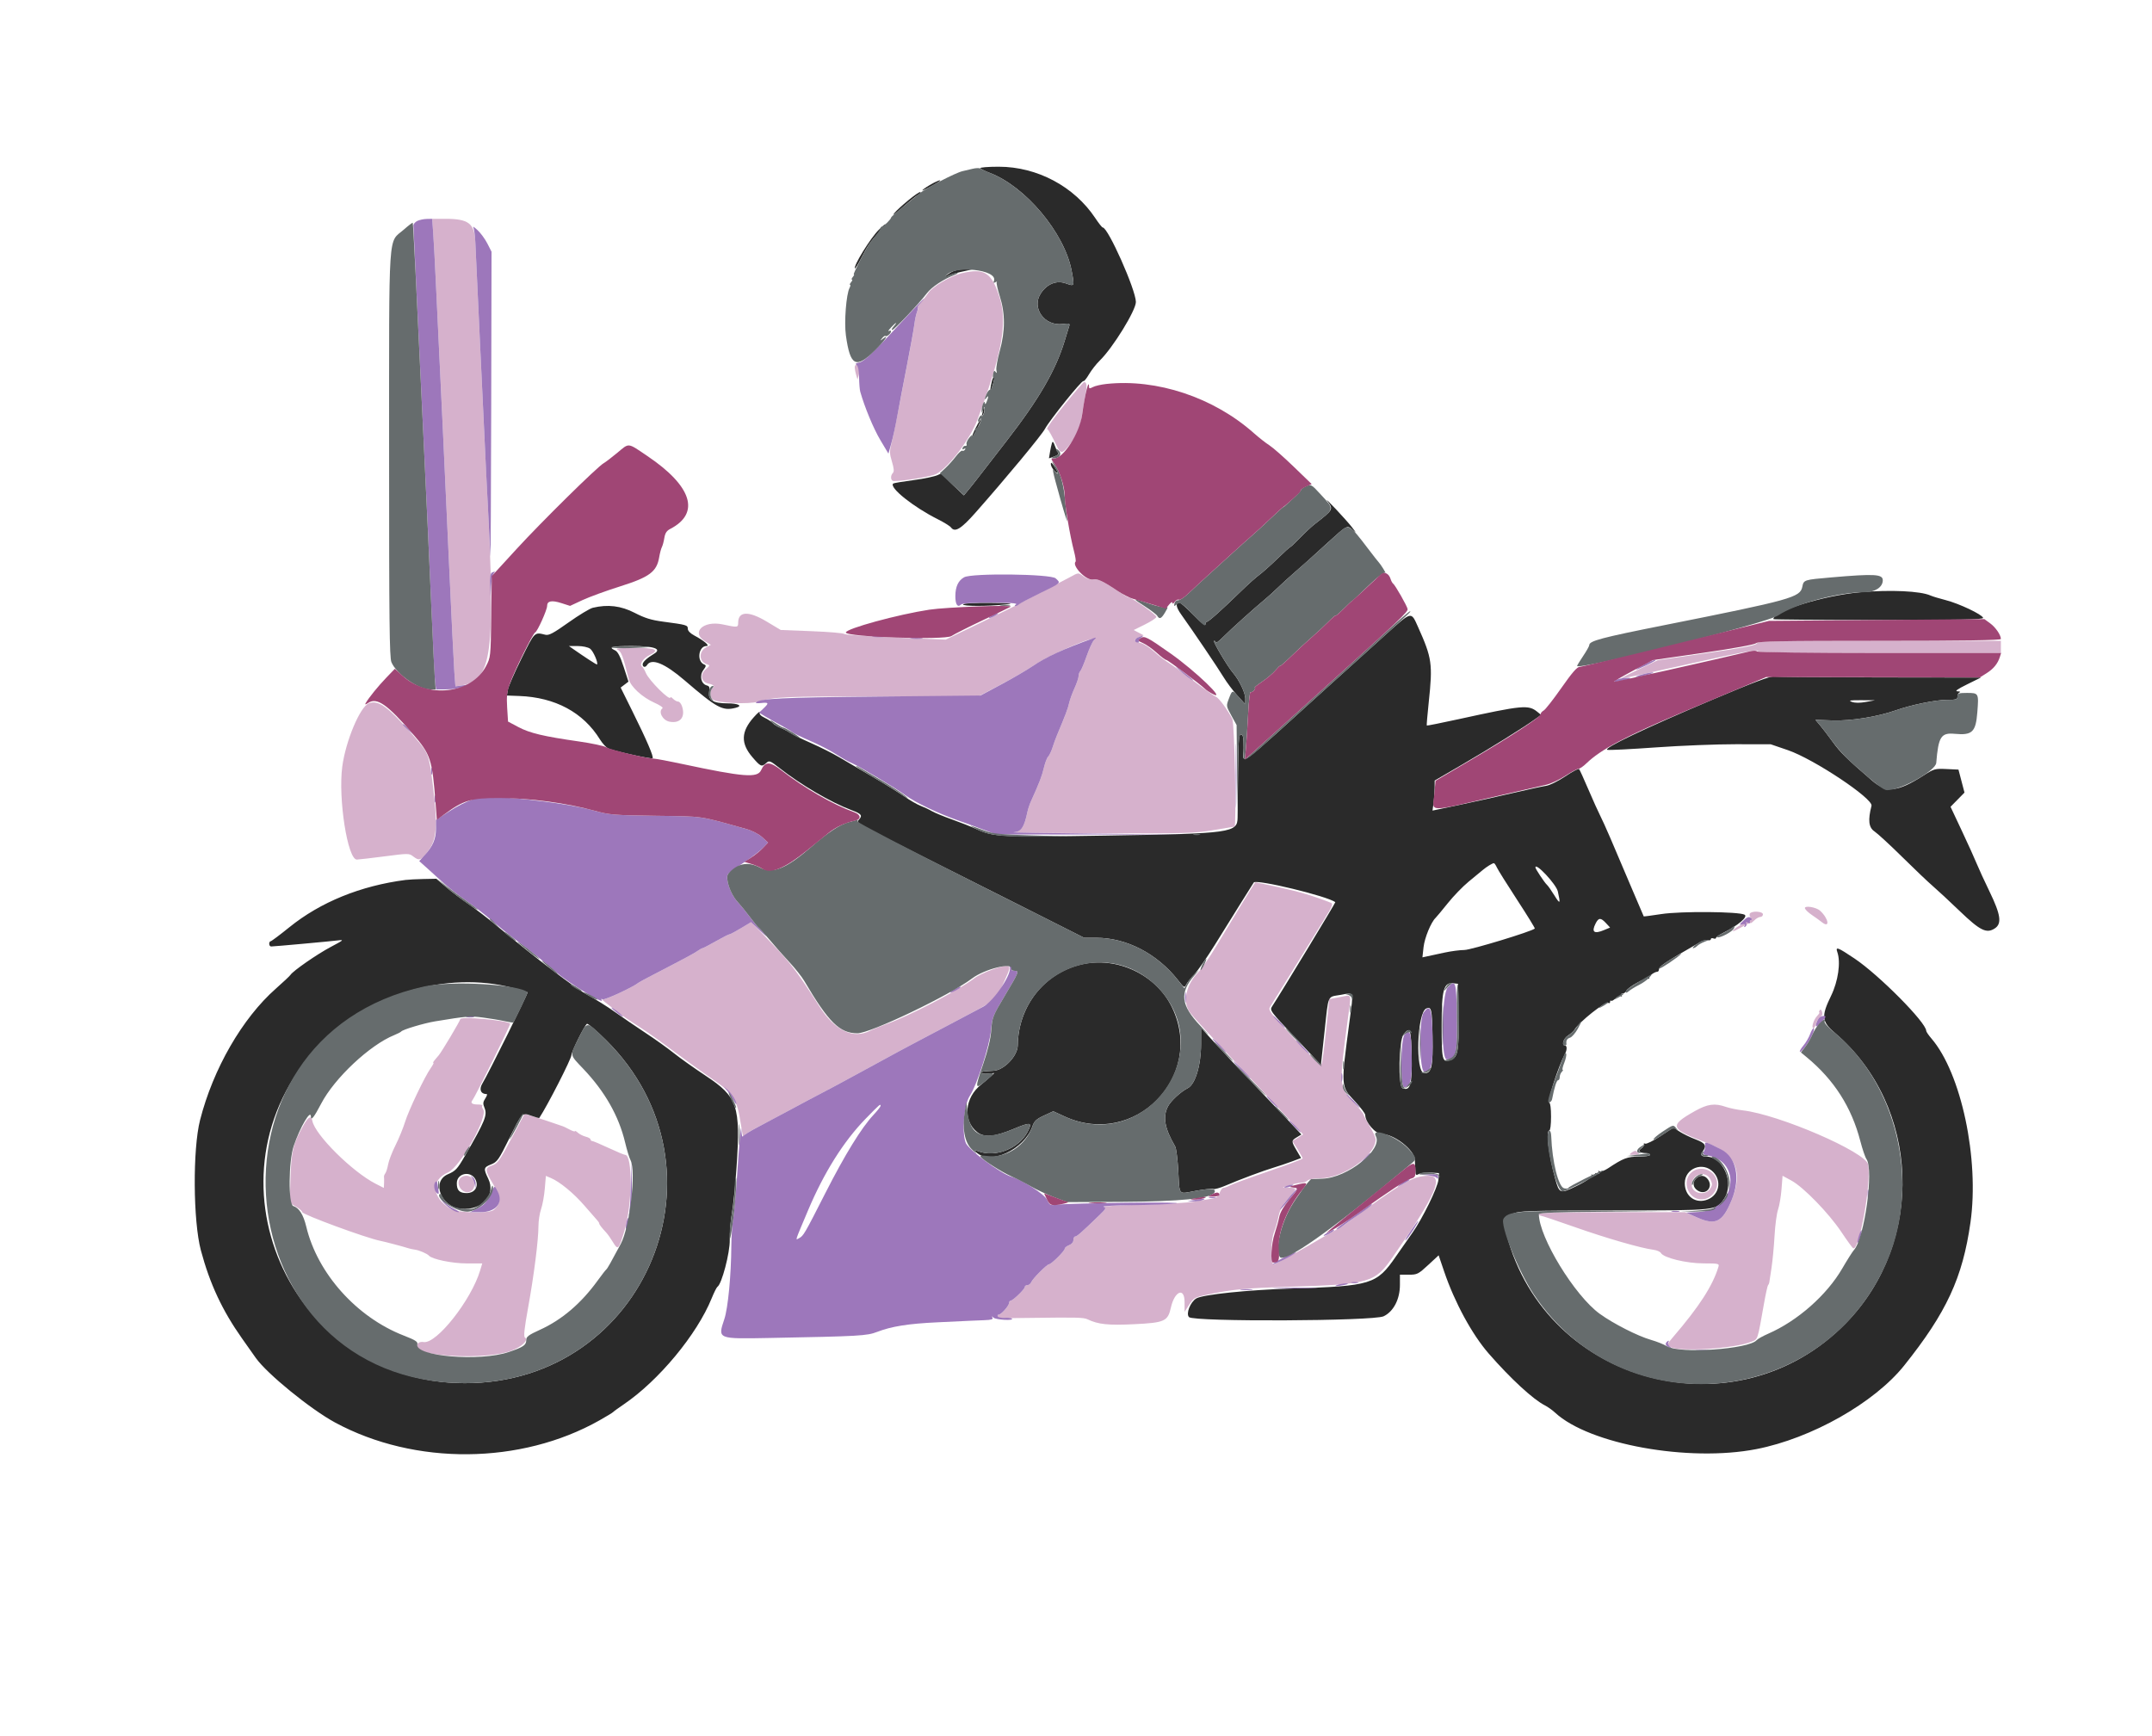 <svg id="svg" version="1.1" xmlns="http://www.w3.org/2000/svg" xmlns:xlink="http://www.w3.org/1999/xlink" width="400" height="322.667" viewBox="0, 0, 400,322.667"><g id="svgg"><path id="path0" d="M80.522 43.341 C 80.628 44.806,80.860 49.128,81.036 52.946 C 81.438 61.634,81.919 71.736,82.323 79.994 C 82.495 83.495,82.998 94.423,83.441 104.278 C 83.885 114.132,84.338 123.411,84.448 124.896 L 84.648 127.596 85.776 127.413 C 91.464 126.490,92.123 121.540,90.554 91.525 C 90.294 86.554,89.715 74.496,89.266 64.730 C 88.818 54.964,88.401 45.996,88.340 44.803 C 88.171 41.514,87.046 40.678,82.790 40.678 L 80.329 40.678 80.522 43.341 M178.672 50.815 C 176.679 51.299,173.314 53.291,172.570 54.427 C 172.270 54.884,171.491 55.864,170.839 56.604 C 170.187 57.344,169.912 57.747,170.228 57.498 C 170.762 57.079,170.779 57.110,170.468 57.929 C 170.284 58.414,170.053 59.489,169.955 60.317 C 169.858 61.146,169.431 63.567,169.008 65.698 C 168.584 67.829,167.790 71.969,167.243 74.899 C 166.697 77.829,166.030 81.098,165.762 82.163 C 165.321 83.912,165.324 84.269,165.793 85.835 C 166.163 87.073,166.212 87.670,165.965 87.917 C 165.442 88.441,165.548 89.427,166.127 89.427 C 168.076 89.427,173.079 88.599,174.011 88.122 C 176.280 86.962,180.339 81.622,181.671 78.044 C 186.255 65.731,187.295 60.009,185.804 55.303 C 184.319 50.616,182.975 49.770,178.672 50.815 M158.870 68.362 C 158.888 68.672,159.012 69.290,159.146 69.734 L 159.391 70.541 159.633 69.654 C 159.902 68.672,159.684 67.797,159.171 67.797 C 158.988 67.797,158.852 68.051,158.870 68.362 M197.818 75.291 C 195.924 77.637,194.491 79.634,194.635 79.730 C 194.904 79.908,195.560 81.072,196.394 82.850 C 197.112 84.383,197.432 84.389,198.644 82.893 C 200.169 81.010,200.785 79.705,201.004 77.891 C 201.106 77.044,201.397 75.290,201.651 73.992 C 202.086 71.764,202.049 71.025,201.500 71.025 C 201.370 71.025,199.713 72.945,197.818 75.291 M198.524 107.481 C 197.560 108.000,195.174 109.247,193.220 110.252 C 191.267 111.257,189.451 112.210,189.185 112.369 C 188.918 112.528,185.795 114.063,182.244 115.780 L 175.787 118.902 166.436 118.519 C 161.293 118.308,157.006 118.008,156.910 117.851 C 156.813 117.695,154.120 117.465,150.926 117.339 L 145.117 117.111 142.489 115.537 C 139.145 113.533,137.207 113.614,137.207 115.757 C 137.207 116.664,137.111 116.675,134.332 116.079 C 130.673 115.295,128.332 117.619,131.121 119.267 L 132.138 119.867 131.305 120.304 C 129.829 121.077,129.881 123.006,131.391 123.485 C 131.999 123.678,131.988 123.725,131.181 124.420 C 130.028 125.411,130.314 126.805,131.728 127.088 C 132.701 127.283,132.952 127.644,132.365 128.006 C 131.909 128.288,131.963 129.641,132.446 130.021 C 133.295 130.692,139.082 130.980,140.920 130.444 C 144.053 129.530,145.661 129.459,163.415 129.459 L 181.865 129.459 185.905 127.321 C 188.128 126.146,190.828 124.584,191.906 123.851 C 195.308 121.538,204.574 117.633,203.306 119.048 C 203.027 119.358,202.422 120.697,201.960 122.022 C 201.499 123.347,200.978 124.575,200.803 124.750 C 200.628 124.925,200.484 125.339,200.484 125.670 C 200.484 126.001,200.140 127.026,199.720 127.946 C 199.299 128.867,198.844 130.127,198.709 130.747 C 198.492 131.738,198.066 132.862,196.447 136.723 C 196.224 137.256,195.856 138.269,195.631 138.974 C 195.406 139.679,195.041 140.437,194.821 140.657 C 194.601 140.877,194.241 141.826,194.022 142.764 C 193.667 144.280,193.157 145.602,191.616 148.991 C 191.374 149.524,191.084 150.395,190.972 150.928 C 190.367 153.800,189.829 154.601,188.421 154.729 C 187.687 154.796,194.885 154.876,204.418 154.907 C 220.400 154.959,222.046 154.914,225.564 154.320 C 227.662 153.966,229.415 153.675,229.459 153.674 C 229.859 153.666,229.473 134.463,229.056 133.657 C 228.143 131.891,226.554 129.731,226.029 129.542 C 225.741 129.439,223.864 128.106,221.859 126.582 C 219.854 125.057,217.731 123.519,217.142 123.164 C 216.553 122.809,215.372 121.892,214.519 121.127 C 213.665 120.362,212.552 119.653,212.046 119.552 C 210.758 119.294,210.616 118.866,211.684 118.456 L 212.591 118.108 211.658 117.616 L 210.725 117.123 212.777 116.108 C 213.905 115.550,214.881 114.914,214.946 114.694 C 215.050 114.339,210.373 111.057,209.762 111.057 C 209.627 111.057,208.683 110.494,207.664 109.805 C 205.046 108.036,203.913 107.514,203.133 107.718 C 202.722 107.826,202.077 107.627,201.500 107.217 C 200.328 106.383,200.612 106.357,198.524 107.481 M326.552 119.617 C 326.317 119.975,323.813 120.456,317.191 121.415 L 308.152 122.725 304.691 124.380 C 302.788 125.291,301.278 126.083,301.335 126.140 C 301.393 126.198,307.079 124.974,313.972 123.420 C 323.060 121.372,326.541 120.704,326.637 120.992 C 326.740 121.300,331.787 121.388,349.341 121.388 L 371.913 121.388 371.913 120.258 L 371.913 119.128 349.393 119.128 C 329.639 119.128,326.834 119.188,326.552 119.617 M114.820 120.800 C 115.483 121.121,115.783 121.915,116.866 126.231 C 117.226 127.663,119.352 129.614,121.692 130.659 C 122.659 131.090,123.312 131.541,123.145 131.662 C 122.295 132.273,123.155 133.918,124.452 134.161 C 126.437 134.534,127.425 133.324,126.777 131.316 C 126.619 130.827,126.297 130.428,126.061 130.428 C 125.825 130.428,125.403 130.199,125.124 129.920 C 124.845 129.641,124.617 129.514,124.617 129.636 C 124.617 130.461,120.628 126.499,120.050 125.101 C 119.829 124.568,119.516 124.042,119.354 123.931 C 118.771 123.531,119.502 122.399,120.740 121.787 C 122.734 120.800,121.863 120.416,117.692 120.442 C 114.975 120.458,114.290 120.544,114.820 120.800 M68.539 130.755 C 66.910 131.410,64.243 137.787,63.618 142.517 C 62.832 148.464,64.617 159.827,66.332 159.794 C 66.694 159.787,69.023 159.516,71.509 159.193 C 75.907 158.621,76.050 158.622,76.799 159.206 C 77.942 160.097,78.275 159.970,79.634 158.120 C 81.210 155.974,81.385 153.342,80.449 145.895 C 79.742 140.272,79.648 140.022,77.172 137.152 C 72.216 131.410,70.349 130.026,68.539 130.755 M230.670 168.269 C 229.249 170.601,227.126 174.119,225.952 176.085 C 224.778 178.052,223.308 180.169,222.685 180.791 C 220.623 182.849,219.853 185.892,220.915 187.785 C 221.457 188.749,222.539 189.925,239.673 208.175 L 242.219 210.887 241.226 211.516 L 240.233 212.145 241.182 213.642 C 241.704 214.465,242.131 215.236,242.131 215.355 C 242.131 215.474,239.310 216.538,235.862 217.718 C 232.415 218.899,229.182 220.080,228.679 220.342 C 228.176 220.605,227.597 220.820,227.392 220.821 C 227.188 220.822,226.876 221.239,226.699 221.746 C 226.430 222.515,226.143 222.703,224.972 222.875 C 224.200 222.989,222.768 223.228,221.792 223.406 C 220.815 223.585,216.529 223.824,212.268 223.939 C 208.006 224.053,204.790 224.242,205.121 224.358 C 205.650 224.544,205.564 224.723,204.406 225.844 C 201.103 229.044,200.176 229.863,199.858 229.863 C 199.670 229.863,199.516 230.157,199.516 230.516 C 199.516 230.917,199.203 231.289,198.709 231.477 C 198.265 231.646,197.902 231.944,197.902 232.140 C 197.902 232.551,195.403 235.028,194.989 235.028 C 194.593 235.028,191.921 237.713,191.673 238.360 C 191.559 238.658,191.243 238.902,190.971 238.902 C 190.699 238.902,190.476 239.064,190.476 239.262 C 190.476 239.660,188.244 241.808,187.830 241.808 C 187.688 241.808,187.566 241.990,187.560 242.211 C 187.547 242.743,186.087 244.391,185.630 244.391 C 185.433 244.391,185.365 244.540,185.477 244.722 C 185.697 245.077,185.687 245.077,191.768 244.993 C 200.150 244.878,201.425 244.911,202.155 245.262 C 204.125 246.208,205.976 246.401,210.825 246.166 C 216.472 245.892,217.066 245.625,217.632 243.099 C 218.325 240.003,220.178 239.228,220.178 242.034 L 220.178 243.874 221.044 242.537 C 221.848 241.298,222.077 241.165,224.192 240.719 C 229.105 239.682,231.301 239.468,239.709 239.207 C 254.555 238.747,255.554 238.462,258.840 233.735 C 266.954 222.064,268.490 218.546,265.456 218.581 C 262.613 218.615,260.797 219.675,250.009 227.600 C 249.281 228.134,248.597 228.571,248.489 228.571 C 248.381 228.571,247.524 229.030,246.584 229.592 C 242.120 232.256,237.093 235.028,236.727 235.028 C 236.116 235.028,236.190 230.473,236.825 228.965 C 237.102 228.304,237.466 227.053,237.632 226.184 C 237.851 225.040,238.335 224.136,239.387 222.905 C 241.143 220.849,241.145 220.832,239.629 220.789 L 238.418 220.756 239.709 220.330 C 240.420 220.096,241.371 219.893,241.824 219.880 C 242.277 219.866,242.829 219.673,243.051 219.451 C 243.285 219.217,244.297 219.044,245.456 219.039 C 249.672 219.019,255.690 214.772,255.690 211.816 C 255.690 211.461,255.182 210.328,254.561 209.298 C 253.940 208.268,253.431 207.299,253.431 207.144 C 253.431 206.989,252.577 205.950,251.535 204.836 C 248.890 202.009,248.875 201.779,250.494 189.669 C 251.205 184.346,251.403 184.924,249.022 185.366 L 247.074 185.729 246.489 191.412 C 246.168 194.537,245.808 197.368,245.690 197.702 C 245.513 198.201,244.600 197.375,240.561 193.064 C 235.905 188.094,235.672 187.784,236.103 187.125 C 236.354 186.743,238.305 183.599,240.440 180.140 C 242.574 176.680,245.131 172.542,246.122 170.944 C 247.679 168.432,247.848 168.009,247.367 167.821 C 244.102 166.540,241.598 165.790,237.855 164.972 C 235.415 164.439,233.381 164.009,233.336 164.016 C 233.290 164.023,232.090 165.937,230.670 168.269 M335.494 168.877 C 335.576 169.126,336.140 169.663,336.748 170.071 C 337.356 170.478,338.204 171.089,338.633 171.429 C 340.203 172.674,339.900 170.750,338.297 169.295 C 337.544 168.611,335.296 168.277,335.494 168.877 M325.254 169.829 C 325.139 170.014,325.209 170.363,325.409 170.604 C 325.700 170.954,325.481 171.154,324.323 171.596 C 323.525 171.901,322.611 172.445,322.292 172.805 C 321.849 173.304,322.153 173.216,323.567 172.434 C 324.588 171.870,325.424 171.486,325.424 171.580 C 325.424 171.674,325.714 171.461,326.069 171.106 C 326.425 170.751,326.933 170.460,327.199 170.460 C 327.466 170.460,327.684 170.242,327.684 169.976 C 327.684 169.408,325.592 169.282,325.254 169.829 M137.733 172.539 C 136.691 173.171,135.723 173.688,135.583 173.688 C 135.443 173.688,134.303 174.270,133.049 174.980 C 131.796 175.690,130.679 176.271,130.568 176.271 C 130.457 176.271,129.980 176.543,129.509 176.876 C 129.038 177.208,126.485 178.590,123.837 179.947 C 121.189 181.304,118.864 182.540,118.672 182.694 C 117.625 183.529,112.323 185.986,111.964 185.802 C 111.732 185.683,111.976 185.923,112.507 186.336 C 113.038 186.749,114.055 187.548,114.767 188.112 C 115.479 188.676,117.006 189.730,118.160 190.454 C 119.314 191.179,121.092 192.388,122.110 193.141 C 127.449 197.091,130.220 199.095,132.849 200.905 C 136.308 203.287,136.990 204.396,137.665 208.735 C 137.911 210.323,138.127 211.461,138.145 211.264 C 138.162 211.068,139.302 210.325,140.678 209.613 C 142.054 208.902,144.923 207.375,147.054 206.221 C 149.185 205.067,151.727 203.714,152.704 203.216 C 153.680 202.717,156.659 201.120,159.322 199.667 C 167.348 195.289,168.564 194.632,171.590 193.046 C 173.188 192.208,175.876 190.789,177.563 189.893 C 185.772 185.530,184.941 186.220,186.741 182.271 C 187.672 180.228,187.786 179.761,187.389 179.609 C 186.604 179.307,182.489 180.798,181.022 181.915 C 178.188 184.073,169.162 188.793,165.044 190.271 C 163.752 190.735,162.270 191.334,161.751 191.602 C 158.603 193.230,155.172 191.590,152.303 187.086 C 148.318 180.830,146.954 179.026,143.441 175.364 L 139.629 171.390 137.733 172.539 M338.213 187.834 C 338.083 188.044,338.063 188.216,338.169 188.216 C 338.276 188.216,338.081 188.518,337.737 188.888 C 337.072 189.601,336.628 191.122,337.085 191.122 C 337.234 191.122,337.449 190.755,337.561 190.307 C 337.673 189.859,338.018 189.314,338.327 189.097 C 338.701 188.834,338.815 188.491,338.669 188.076 C 338.518 187.649,338.374 187.573,338.213 187.834 M85.553 189.452 C 85.553 189.743,82.089 195.557,81.535 196.195 C 80.571 197.307,80.379 197.579,80.558 197.579 C 80.666 197.579,80.458 197.995,80.096 198.504 C 78.972 200.081,75.974 206.357,75.293 208.558 C 74.936 209.711,74.133 211.671,73.509 212.914 C 72.884 214.157,72.269 215.755,72.142 216.465 C 72.014 217.175,71.778 217.923,71.617 218.126 C 71.457 218.329,71.348 218.620,71.375 218.772 C 71.402 218.923,71.407 219.450,71.386 219.941 L 71.348 220.834 69.814 220.052 C 65.491 217.846,58.565 210.973,58.065 208.393 C 57.857 207.322,57.317 207.565,56.445 209.121 C 54.479 212.626,54.162 213.897,53.999 218.915 L 53.847 223.625 55.010 224.312 C 55.651 224.689,56.174 225.147,56.174 225.328 C 56.174 225.774,68.143 230.177,70.691 230.668 C 71.490 230.822,75.241 231.813,75.868 232.036 C 76.134 232.131,76.713 232.255,77.154 232.313 C 77.925 232.414,79.406 233.055,79.742 233.434 C 80.331 234.098,84.067 234.867,86.708 234.867 L 89.638 234.867 89.235 236.207 C 87.585 241.688,81.159 249.837,78.765 249.486 C 77.956 249.367,77.482 249.692,77.482 250.366 C 77.482 252.210,90.244 252.804,94.850 251.174 C 96.921 250.441,98.342 249.109,97.565 248.629 C 97.301 248.466,97.467 246.927,98.162 243.088 C 99.253 237.060,100.078 230.556,100.085 227.928 C 100.088 226.950,100.309 225.523,100.576 224.756 C 100.843 223.989,101.152 222.290,101.262 220.981 L 101.464 218.599 102.384 218.985 C 104.045 219.681,106.666 221.839,108.636 224.131 C 109.701 225.371,110.755 226.576,110.977 226.810 C 111.199 227.043,111.380 227.323,111.380 227.432 C 111.380 227.635,111.799 228.183,112.696 229.152 C 112.975 229.454,113.539 230.257,113.947 230.936 C 114.871 232.469,115.009 232.327,116.083 228.733 C 117.526 223.906,117.606 214.689,116.204 214.689 C 116.029 214.689,114.640 214.108,113.117 213.398 C 111.594 212.688,110.217 212.107,110.057 212.107 C 109.897 212.107,109.766 211.977,109.766 211.819 C 109.766 211.660,109.366 211.431,108.878 211.309 C 108.390 211.187,107.736 210.859,107.425 210.579 C 107.115 210.299,106.860 210.168,106.860 210.289 C 106.860 210.410,106.388 210.257,105.811 209.949 C 105.234 209.641,104.689 209.379,104.600 209.365 C 104.512 209.352,103.785 209.105,102.986 208.817 C 102.187 208.528,100.627 208.014,99.518 207.673 L 97.503 207.054 95.049 211.664 C 92.855 215.786,92.479 216.312,91.495 216.636 C 90.073 217.106,90.102 217.554,91.725 220.241 C 93.139 222.580,93.142 223.797,91.737 224.939 C 90.887 225.631,84.965 225.474,83.741 224.728 C 80.244 222.596,80.017 219.402,83.260 217.963 C 85.575 216.936,90.839 207.446,89.793 206.186 C 89.595 205.947,89.528 205.656,89.645 205.539 C 89.762 205.422,89.422 205.327,88.889 205.327 C 87.724 205.327,87.375 205.047,87.840 204.487 C 88.316 203.913,94.961 190.415,94.832 190.285 C 94.219 189.672,85.553 188.894,85.553 189.452 M315.044 206.543 C 310.162 209.284,310.375 209.867,317.194 212.429 C 322.626 214.470,324.066 217.763,321.864 223.103 C 320.160 227.236,318.918 227.849,315.390 226.300 L 313.209 225.343 299.623 225.343 C 290.781 225.343,286.037 225.456,286.037 225.666 C 286.037 225.843,286.185 225.989,286.366 225.989 C 286.546 225.989,289.416 226.949,292.742 228.122 C 298.576 230.180,305.002 232.033,307.341 232.333 C 307.960 232.413,308.582 232.684,308.723 232.935 C 309.223 233.828,313.428 234.853,316.622 234.860 C 319.454 234.866,319.595 234.900,319.409 235.513 C 318.342 239.023,315.847 242.887,311.015 248.516 C 309.874 249.844,309.852 249.915,310.443 250.362 C 311.805 251.393,322.441 250.729,325.581 249.417 C 326.765 248.923,326.657 249.254,327.888 242.292 C 328.202 240.517,328.539 238.991,328.636 238.902 C 328.734 238.814,328.835 238.596,328.862 238.418 C 328.889 238.241,329.075 237.021,329.276 235.707 C 329.477 234.394,329.731 231.706,329.841 229.735 C 329.951 227.763,330.244 225.569,330.492 224.859 C 330.740 224.149,331.030 222.444,331.136 221.071 L 331.330 218.575 332.960 219.457 C 335.214 220.677,339.923 225.523,342.266 229.035 C 343.339 230.644,344.333 232.005,344.474 232.058 C 345.606 232.487,347.861 219.792,347.240 216.484 C 346.806 214.168,330.663 207.189,323.961 206.419 C 322.901 206.298,321.471 206.002,320.783 205.762 C 318.721 205.045,317.389 205.226,315.044 206.543 M303.328 214.231 C 302.743 214.659,302.775 214.689,303.812 214.684 C 304.423 214.682,304.778 214.571,304.600 214.438 C 304.423 214.306,304.205 214.102,304.116 213.986 C 304.027 213.869,303.672 213.980,303.328 214.231 M314.271 218.064 C 312.747 219.589,313.601 222.452,315.719 222.917 C 317.797 223.374,319.752 221.113,318.997 219.127 C 318.275 217.227,315.690 216.646,314.271 218.064 M317.941 219.307 C 318.312 220.085,318.300 220.323,317.855 221.002 C 316.942 222.396,314.447 221.862,314.447 220.272 C 314.447 218.210,317.072 217.485,317.941 219.307 M85.617 218.951 C 84.487 220.081,86.061 222.234,87.468 221.481 C 88.762 220.788,88.163 218.563,86.683 218.563 C 86.310 218.563,85.831 218.738,85.617 218.951 " stroke="none" fill="#d6b1cc" fill-rule="evenodd"></path><path id="path1" d="M182.214 31.268 C 182.308 31.419,183.079 31.804,183.928 32.123 C 190.592 34.628,197.864 43.302,199.188 50.327 C 199.743 53.270,199.742 53.270,198.125 52.688 C 196.397 52.067,194.644 52.759,193.467 54.527 C 191.671 57.223,194.116 60.667,197.519 60.233 C 198.736 60.077,198.890 60.126,198.738 60.617 C 198.643 60.926,198.256 62.189,197.877 63.425 C 196.192 68.923,193.063 74.293,187.000 82.094 C 184.763 84.973,182.432 87.982,181.821 88.781 C 181.209 89.580,180.359 90.651,179.931 91.160 L 179.154 92.086 177.155 90.192 C 176.055 89.150,175.190 88.184,175.232 88.045 C 175.275 87.906,174.880 88.015,174.354 88.287 C 173.829 88.558,171.774 88.994,169.787 89.255 C 167.801 89.516,166.102 89.803,166.011 89.894 C 165.256 90.649,169.764 94.248,174.330 96.536 C 175.482 97.113,176.580 97.797,176.770 98.056 C 177.489 99.040,178.638 98.337,181.373 95.238 C 187.104 88.743,193.572 80.941,194.217 79.745 C 195.111 78.087,201.134 70.599,201.378 70.842 C 201.482 70.947,201.945 70.388,202.405 69.600 C 202.866 68.811,203.776 67.648,204.429 67.014 C 206.841 64.672,211.144 57.687,211.132 56.135 C 211.114 53.868,205.962 42.292,204.971 42.292 C 204.846 42.292,204.225 41.510,203.590 40.554 C 199.683 34.667,192.783 30.993,185.638 30.993 C 183.662 30.993,182.121 31.116,182.214 31.268 M172.801 34.404 C 172.046 34.856,171.429 35.304,171.429 35.400 C 171.429 35.543,174.176 34.075,174.630 33.690 C 175.144 33.253,173.928 33.728,172.801 34.404 M168.823 37.237 C 167.681 38.181,166.534 39.232,166.273 39.573 C 165.739 40.271,166.097 40.000,168.721 37.718 C 169.451 37.082,170.322 36.410,170.655 36.223 C 170.989 36.037,171.180 35.802,171.080 35.702 C 170.980 35.602,169.965 36.293,168.823 37.237 M163.368 42.696 C 161.836 44.183,158.536 49.524,158.915 49.902 C 158.982 49.969,159.510 49.101,160.089 47.973 C 161.263 45.683,161.674 45.087,163.479 43.055 C 164.955 41.395,164.898 41.211,163.368 42.696 M176.675 50.682 C 176.098 51.034,175.626 51.415,175.626 51.528 C 175.626 51.641,175.822 51.571,176.062 51.371 C 176.302 51.172,177.428 50.805,178.564 50.557 L 180.630 50.105 179.177 50.074 C 178.251 50.054,177.344 50.275,176.675 50.682 M184.561 70.299 C 184.337 70.678,183.924 72.820,184.109 72.639 C 184.321 72.433,184.974 70.056,184.820 70.056 C 184.756 70.056,184.639 70.165,184.561 70.299 M182.765 75.922 C 182.745 76.218,182.644 76.727,182.542 77.052 C 182.366 77.612,182.376 77.613,182.725 77.068 C 182.928 76.752,183.029 76.243,182.949 75.938 C 182.817 75.438,182.799 75.437,182.765 75.922 M181.342 79.589 C 180.865 80.561,180.544 81.356,180.628 81.356 C 180.845 81.356,182.473 78.088,182.328 77.943 C 182.262 77.877,181.818 78.618,181.342 79.589 M195.543 82.324 C 195.447 82.591,195.280 83.348,195.170 84.007 L 194.971 85.205 195.963 84.859 C 196.635 84.625,196.861 84.396,196.664 84.146 C 196.504 83.943,196.226 83.341,196.045 82.809 C 195.820 82.145,195.662 81.993,195.543 82.324 M195.321 86.279 C 195.320 86.590,195.609 87.135,195.964 87.490 C 196.789 88.315,196.789 87.928,195.964 86.683 C 195.506 85.990,195.322 85.875,195.321 86.279 M246.721 93.140 C 247.871 94.696,247.865 94.707,244.391 97.413 C 243.769 97.897,242.523 99.059,241.621 99.994 C 240.718 100.930,239.908 101.695,239.820 101.695 C 239.732 101.695,238.650 102.676,237.416 103.874 C 236.182 105.073,234.677 106.416,234.071 106.860 C 233.465 107.304,232.001 108.612,230.817 109.766 C 227.227 113.267,224.655 115.577,224.345 115.577 C 224.184 115.577,224.052 115.808,224.052 116.091 C 224.052 116.389,223.117 115.645,221.821 114.315 C 220.593 113.056,219.440 112.026,219.257 112.026 C 218.452 112.026,218.564 112.847,219.557 114.238 C 221.867 117.474,226.306 124.038,227.390 125.823 C 228.018 126.857,229.191 128.425,229.997 129.307 L 231.463 130.912 231.470 129.840 C 231.477 128.803,230.341 126.430,229.202 125.101 C 228.152 123.876,225.339 119.128,225.664 119.128 C 225.842 119.128,225.989 119.276,225.989 119.457 C 225.989 119.638,226.606 119.165,227.361 118.408 C 228.788 116.974,233.074 113.113,235.024 111.503 C 235.644 110.991,236.748 109.992,237.479 109.282 C 238.209 108.571,239.645 107.264,240.668 106.376 C 242.696 104.618,242.663 104.647,246.785 100.888 C 250.412 97.579,250.391 97.590,251.421 98.516 C 252.173 99.191,252.156 99.133,251.269 97.982 C 250.229 96.634,245.887 92.011,246.721 93.140 M345.746 110.102 C 338.921 110.711,329.621 113.592,329.621 115.097 C 329.621 115.183,338.422 115.254,349.179 115.254 C 364.680 115.254,368.712 115.170,368.610 114.851 C 368.410 114.222,364.147 112.201,361.695 111.572 C 360.478 111.260,359.193 110.872,358.838 110.709 C 356.999 109.866,351.334 109.604,345.746 110.102 M179.015 112.349 C 178.785 112.722,183.644 112.729,186.925 112.360 C 188.615 112.170,188.069 112.115,184.119 112.075 C 181.143 112.045,179.136 112.153,179.015 112.349 M110.199 112.981 C 109.638 113.114,107.604 114.343,105.679 115.711 C 102.850 117.722,102.024 118.161,101.372 118.000 C 99.314 117.493,99.412 117.395,96.911 122.448 C 95.611 125.074,94.474 127.689,94.383 128.260 L 94.218 129.298 96.502 129.383 C 103.201 129.632,108.409 132.434,111.517 137.462 C 111.987 138.223,112.694 138.981,113.087 139.146 C 114.316 139.662,121.097 141.157,121.298 140.957 C 121.549 140.706,120.224 137.623,117.541 132.212 L 115.363 127.819 116.090 127.267 L 116.816 126.715 115.920 123.971 C 115.281 122.013,114.826 121.135,114.332 120.908 C 112.974 120.283,113.693 120.097,117.475 120.097 C 121.562 120.097,123.089 120.623,121.593 121.516 C 120.283 122.297,119.451 123.072,119.451 123.510 C 119.451 124.039,119.962 124.127,120.258 123.648 C 121.092 122.300,123.533 123.287,127.245 126.473 C 133.257 131.634,134.297 132.195,136.717 131.588 C 138.152 131.228,137.266 130.751,135.162 130.751 C 132.544 130.751,131.577 130.140,131.820 128.640 C 131.958 127.789,131.872 127.553,131.375 127.423 C 130.313 127.145,129.961 125.615,130.723 124.585 C 131.266 123.851,131.294 123.678,130.897 123.526 C 129.461 122.974,129.816 120.109,131.323 120.090 C 132.017 120.081,130.894 119.116,129.056 118.142 C 128.306 117.745,127.845 117.267,127.845 116.888 C 127.845 116.205,127.640 116.146,123.234 115.561 C 121.043 115.270,119.847 114.899,117.971 113.928 C 115.434 112.616,112.984 112.317,110.199 112.981 M257.602 117.939 C 255.199 120.102,250.345 124.487,246.814 127.684 C 229.092 143.728,231.154 142.240,231.154 138.983 C 231.154 137.046,231.057 136.562,230.670 136.562 C 230.180 136.562,230.177 136.636,230.037 151.959 C 230.010 154.816,229.001 154.956,205.650 155.333 C 185.738 155.654,184.709 155.602,181.437 154.104 C 180.460 153.658,178.426 152.855,176.917 152.321 C 175.408 151.787,173.737 151.096,173.204 150.786 C 172.672 150.475,171.727 150.029,171.106 149.795 C 170.484 149.560,169.104 148.764,168.039 148.026 C 166.973 147.287,164.286 145.625,162.066 144.332 C 159.847 143.039,157.086 141.422,155.932 140.739 C 154.778 140.056,152.454 138.889,150.767 138.146 C 149.080 137.403,147.337 136.550,146.893 136.250 C 146.449 135.951,145.618 135.520,145.047 135.292 C 144.476 135.064,143.838 134.673,143.630 134.423 C 143.423 134.172,142.756 133.732,142.150 133.444 C 141.382 133.079,141.100 132.763,141.223 132.401 C 141.320 132.115,140.817 132.534,140.106 133.333 C 137.720 136.012,137.649 138.200,139.866 140.773 C 141.385 142.538,141.571 142.615,142.427 141.840 C 142.981 141.338,143.126 141.393,144.873 142.765 C 148.894 145.919,154.442 149.164,158.283 150.606 C 160.143 151.304,160.361 151.589,159.643 152.383 C 159.113 152.969,159.339 153.113,166.149 156.523 C 170.029 158.466,179.575 163.268,187.362 167.195 L 201.520 174.334 203.780 174.334 C 209.370 174.334,215.051 177.270,218.910 182.151 C 220.122 183.685,220.152 183.700,220.517 182.979 C 220.721 182.575,221.389 181.735,222.002 181.114 C 222.614 180.492,224.332 178.023,225.820 175.626 C 229.168 170.228,232.662 164.631,233.042 164.054 C 233.482 163.386,246.886 166.628,248.198 167.719 C 248.277 167.785,238.070 184.616,236.471 187.056 C 235.972 187.818,236.033 187.902,240.743 192.896 L 245.521 197.962 246.192 191.799 C 246.967 184.690,246.659 185.391,249.204 184.942 C 251.740 184.496,251.601 184.097,250.858 189.698 C 249.204 202.163,249.186 201.884,251.846 204.737 C 252.893 205.861,253.754 206.998,253.758 207.264 C 253.779 208.628,255.674 210.815,256.833 210.815 C 259.109 210.815,262.865 213.726,262.978 215.577 C 263.008 216.065,263.051 216.942,263.074 217.525 C 263.112 218.488,263.176 218.554,263.772 218.235 C 264.133 218.041,265.114 217.927,265.951 217.981 L 267.474 218.079 267.364 219.321 C 267.240 220.733,264.370 226.592,262.553 229.146 C 261.886 230.083,260.493 232.077,259.459 233.577 C 255.867 238.784,254.918 239.075,240.032 239.538 C 231.850 239.792,223.523 240.661,222.344 241.383 C 221.235 242.062,220.396 244.240,221.008 244.852 C 221.906 245.750,255.303 245.604,257.183 244.694 C 259.031 243.800,260.210 241.519,260.210 238.839 L 260.210 236.965 261.862 236.965 C 263.419 236.965,263.625 236.862,265.460 235.163 L 267.407 233.360 268.430 236.373 C 270.381 242.119,273.614 248.071,276.717 251.629 C 280.795 256.305,284.953 260.139,287.167 261.266 C 287.700 261.537,288.548 262.142,289.052 262.610 C 295.393 268.496,313.861 271.840,326.471 269.385 C 336.718 267.389,348.394 260.784,353.939 253.845 C 361.802 244.005,364.794 237.549,366.255 227.270 C 367.932 215.473,364.547 199.501,359.004 193.059 C 358.470 192.437,358.032 191.794,358.031 191.628 C 358.028 190.083,349.236 181.217,344.692 178.176 C 341.556 176.077,341.137 175.922,341.512 176.998 C 342.173 178.893,341.669 182.409,340.349 185.115 C 338.493 188.920,338.595 189.914,341.056 192.014 C 356.961 205.586,357.915 230.815,343.099 245.978 C 322.803 266.749,287.396 257.519,280.042 229.540 C 279.208 226.370,279.168 226.524,281.055 225.690 C 282.438 225.078,283.277 225.048,299.996 225.029 C 319.485 225.005,318.986 225.060,320.496 222.793 C 322.403 219.930,320.300 215.019,317.164 215.013 C 316.319 215.012,315.983 214.692,316.347 214.235 C 317.314 213.020,317.082 212.539,315.180 211.815 C 314.156 211.426,312.806 210.770,312.180 210.359 L 311.043 209.612 308.649 211.194 C 307.333 212.063,306.057 212.699,305.815 212.606 C 305.572 212.513,305.457 212.570,305.558 212.734 C 305.659 212.897,305.442 213.241,305.076 213.497 C 304.346 214.008,304.760 214.366,306.080 214.366 C 306.420 214.366,306.699 214.512,306.699 214.689 C 306.699 214.871,305.790 215.012,304.619 215.012 C 302.489 215.012,301.743 215.296,298.889 217.189 C 298.214 217.636,297.527 217.874,297.306 217.737 C 297.038 217.572,296.998 217.631,297.178 217.923 C 297.372 218.236,297.294 218.293,296.888 218.138 C 296.515 217.994,296.410 218.047,296.566 218.299 C 296.725 218.558,296.609 218.601,296.189 218.440 C 295.854 218.311,295.680 218.306,295.802 218.428 C 296.104 218.730,294.951 219.560,292.785 220.601 C 289.977 221.949,289.820 221.886,289.061 219.100 C 287.835 214.605,287.296 210.169,287.974 210.169 C 288.162 210.169,288.297 209.093,288.297 207.587 C 288.297 206.048,288.164 205.004,287.968 205.004 C 287.464 205.004,289.634 198.266,290.903 195.888 C 291.297 195.150,291.285 194.350,290.880 194.350 C 290.199 194.350,290.598 193.047,291.445 192.509 C 291.933 192.199,292.467 191.723,292.632 191.452 C 293.548 189.945,298.399 186.100,298.953 186.442 C 299.130 186.551,299.274 186.462,299.274 186.245 C 299.274 186.027,299.358 185.934,299.462 186.037 C 299.566 186.141,299.934 185.942,300.281 185.595 C 300.628 185.248,301.074 185.065,301.272 185.187 C 301.492 185.323,301.543 185.264,301.403 185.038 C 301.269 184.821,301.369 184.665,301.641 184.665 C 301.899 184.665,302.191 184.454,302.290 184.197 C 302.532 183.564,305.785 181.722,306.312 181.919 C 306.543 182.005,306.648 181.939,306.545 181.772 C 306.375 181.496,307.492 180.668,308.071 180.641 C 308.204 180.635,308.326 180.484,308.341 180.307 C 308.402 179.588,309.144 179.090,316.160 175.057 C 316.549 174.832,317.123 174.710,317.433 174.784 C 317.744 174.859,317.998 174.772,317.998 174.592 C 317.998 174.412,318.216 174.349,318.483 174.451 C 318.749 174.553,318.967 174.509,318.967 174.353 C 318.967 174.197,319.584 173.764,320.339 173.391 C 323.056 172.049,324.961 170.426,324.272 170.041 C 323.217 169.451,312.442 169.369,308.802 169.923 C 307.028 170.194,305.556 170.389,305.529 170.357 C 305.503 170.325,304.653 168.337,303.640 165.940 C 299.610 156.400,298.191 153.126,297.483 151.735 C 297.076 150.936,296.061 148.684,295.227 146.731 C 294.392 144.778,293.618 143.081,293.505 142.960 C 293.393 142.839,292.246 143.450,290.957 144.318 C 289.635 145.208,288.087 145.974,287.406 146.075 C 286.742 146.174,283.947 146.781,281.195 147.424 C 278.442 148.067,273.958 149.064,271.229 149.639 L 266.267 150.685 266.467 149.228 C 266.577 148.427,266.667 147.172,266.667 146.440 L 266.667 145.108 271.913 142.057 C 276.976 139.112,283.094 135.302,285.361 133.681 L 286.454 132.899 285.738 132.319 C 284.092 130.986,283.047 131.085,271.062 133.705 C 267.886 134.400,265.249 134.927,265.201 134.877 C 265.153 134.827,265.315 132.897,265.560 130.589 C 266.326 123.392,266.178 122.349,263.571 116.540 C 262.257 113.613,262.459 113.565,257.602 117.939 M109.682 120.591 C 110.257 120.993,111.242 123.248,110.965 123.525 C 110.897 123.593,108.684 122.155,106.546 120.657 L 105.748 120.097 107.362 120.097 C 108.289 120.097,109.277 120.307,109.682 120.591 M318.160 130.127 C 305.860 135.328,297.817 139.172,298.776 139.394 C 299.123 139.475,303.191 139.270,307.815 138.939 C 312.439 138.608,319.128 138.343,322.680 138.350 L 329.136 138.362 332.328 139.454 C 337.134 141.099,348.208 148.472,347.864 149.798 C 347.176 152.450,347.334 153.829,348.408 154.551 C 348.995 154.945,351.324 157.092,353.583 159.322 C 355.842 161.552,358.384 163.971,359.232 164.697 C 360.081 165.424,362.339 167.520,364.250 169.356 C 368.061 173.015,369.241 173.598,370.784 172.587 C 372.123 171.710,371.888 170.047,369.824 165.784 C 368.852 163.779,367.773 161.432,367.425 160.569 C 367.078 159.705,365.839 156.970,364.674 154.490 L 362.554 149.980 363.851 148.659 L 365.147 147.338 364.587 145.202 L 364.027 143.066 361.798 142.962 C 359.676 142.862,359.475 142.918,357.589 144.125 C 352.722 147.243,350.691 147.453,347.983 145.119 C 343.258 141.047,342.106 139.915,340.662 137.922 C 339.828 136.770,338.762 135.375,338.293 134.822 L 337.442 133.818 340.640 133.929 C 344.003 134.046,348.990 133.247,352.373 132.050 C 355.231 131.039,359.777 130.105,361.840 130.105 C 363.598 130.105,363.842 130.029,363.842 129.486 C 363.842 129.146,364.023 128.794,364.245 128.705 C 364.467 128.615,364.292 128.530,363.857 128.516 C 363.290 128.498,363.794 128.131,365.632 127.223 L 368.200 125.955 349.435 125.932 C 339.114 125.919,330.252 125.844,329.742 125.766 C 329.063 125.661,325.949 126.834,318.160 130.127 M346.807 130.491 C 345.696 130.694,344.802 130.690,344.225 130.479 C 343.512 130.218,343.839 130.158,345.924 130.169 L 348.507 130.182 346.807 130.491 M278.238 161.276 C 278.444 161.729,280.140 164.439,282.006 167.298 C 283.872 170.158,285.345 172.551,285.280 172.616 C 284.753 173.144,273.414 176.595,272.194 176.600 C 271.373 176.603,269.685 176.826,268.442 177.096 C 267.199 177.366,265.779 177.673,265.287 177.778 L 264.391 177.969 264.601 176.071 C 264.793 174.340,265.990 171.432,266.846 170.621 C 267.034 170.444,268.050 169.221,269.106 167.903 C 270.161 166.586,271.897 164.791,272.962 163.915 C 274.027 163.040,275.206 162.066,275.581 161.752 C 276.333 161.121,277.377 160.477,277.672 160.462 C 277.777 160.456,278.031 160.823,278.238 161.276 M289.559 165.714 C 290.094 168.067,289.988 168.183,288.904 166.425 C 288.357 165.537,287.742 164.665,287.538 164.487 C 287.114 164.119,285.391 161.526,285.391 161.256 C 285.391 160.246,289.255 164.380,289.559 165.714 M75.383 163.580 C 67.012 164.666,59.559 167.702,53.771 172.383 C 52.005 173.811,50.443 174.980,50.300 174.980 C 50.157 174.980,50.040 175.198,50.040 175.464 C 50.040 175.730,50.204 175.948,50.404 175.948 C 50.959 175.948,61.325 175.004,62.793 174.820 C 63.997 174.669,63.908 174.750,61.484 176.033 C 58.961 177.367,54.480 180.474,53.993 181.226 C 53.861 181.431,52.634 182.585,51.267 183.792 C 45.031 189.295,39.611 198.701,37.183 208.232 C 35.802 213.654,35.889 227.017,37.340 232.446 C 39.006 238.675,41.323 243.633,44.996 248.829 C 45.906 250.116,47.048 251.732,47.533 252.421 C 49.613 255.374,57.733 261.988,62.308 264.458 C 77.125 272.455,96.812 272.289,111.424 264.043 C 112.732 263.305,113.874 262.611,113.963 262.500 C 114.052 262.390,114.930 261.753,115.914 261.085 C 122.437 256.661,129.548 248.088,132.279 241.357 C 132.719 240.273,133.203 239.309,133.354 239.214 C 134.155 238.713,135.691 232.870,135.642 230.508 C 135.615 229.177,135.797 226.925,136.048 225.504 C 136.298 224.084,136.685 220.232,136.906 216.944 C 137.670 205.584,137.107 203.912,131.200 200.003 C 129.088 198.606,126.416 196.708,125.262 195.785 C 124.108 194.863,121.711 193.150,119.935 191.981 C 118.160 190.811,115.617 189.073,114.286 188.120 C 112.954 187.166,110.702 185.759,109.282 184.993 C 106.895 183.705,99.731 178.254,92.333 172.096 C 90.646 170.691,88.249 168.854,87.006 168.012 C 85.763 167.170,83.927 165.778,82.926 164.919 L 81.107 163.358 78.729 163.406 C 77.422 163.433,75.916 163.511,75.383 163.580 M298.510 171.607 L 299.273 172.430 298.154 172.898 C 296.283 173.679,295.770 173.279,296.582 171.671 C 297.138 170.569,297.536 170.556,298.510 171.607 M200.919 179.312 C 194.031 180.983,189.265 187.084,189.172 194.350 C 189.146 196.308,186.620 198.951,184.679 199.050 C 182.731 199.150,182.405 199.207,182.405 199.451 C 182.405 199.593,182.950 199.657,183.616 199.594 L 184.826 199.480 184.013 200.224 C 183.566 200.634,182.832 201.259,182.382 201.614 C 179.289 204.057,178.928 208.334,181.635 210.464 C 182.971 211.515,184.862 211.348,188.405 209.868 C 191.629 208.521,191.950 208.591,190.988 210.428 C 189.370 213.515,185.044 215.221,181.861 214.025 C 181.043 213.717,181.001 213.733,181.444 214.183 C 183.939 216.714,190.408 213.729,191.913 209.352 C 192.237 208.409,192.637 208.040,194.045 207.388 L 195.777 206.585 197.889 207.554 C 210.838 213.499,224.009 200.172,217.878 187.327 C 214.945 181.180,207.576 177.698,200.919 179.312 M95.373 183.661 C 96.779 184.036,97.988 184.402,98.059 184.473 C 98.198 184.612,90.770 199.603,89.663 201.417 C 88.996 202.512,89.352 203.390,90.465 203.390 C 90.612 203.390,90.495 203.754,90.203 204.199 C 89.774 204.854,89.742 205.177,90.037 205.894 C 90.620 207.311,90.242 208.248,86.384 214.936 C 85.008 217.323,84.679 217.675,83.262 218.285 C 80.130 219.632,81.950 224.407,85.714 224.715 C 89.652 225.038,92.230 222.171,90.751 219.116 C 89.837 217.227,89.879 217.021,91.297 216.454 C 92.420 216.005,92.696 215.613,94.606 211.750 C 97.094 206.720,97.017 206.800,98.794 207.427 C 99.557 207.696,100.206 207.879,100.237 207.832 C 101.799 205.460,106.215 196.812,106.215 196.125 C 106.215 195.517,108.657 190.601,109.093 190.332 C 109.265 190.226,110.840 191.558,112.593 193.294 C 136.643 217.097,120.163 257.202,86.360 257.131 C 53.645 257.062,36.826 218.408,59.122 194.533 C 68.175 184.840,83.069 180.373,95.373 183.661 M271.113 188.945 C 271.210 195.626,270.975 196.731,269.370 197.133 C 268.081 197.457,267.968 196.935,267.964 190.638 C 267.960 183.977,268.348 182.581,270.145 182.788 L 271.025 182.889 271.113 188.945 M266.271 192.726 C 266.366 198.344,266.105 199.516,264.757 199.516 C 263.025 199.516,263.374 188.164,265.126 187.465 C 266.075 187.087,266.185 187.588,266.271 192.726 M223.245 194.088 C 223.245 198.022,222.182 201.557,220.782 202.281 C 219.439 202.975,217.631 204.643,217.094 205.682 C 216.089 207.625,216.477 209.778,218.435 213.124 C 218.630 213.459,218.890 215.503,219.012 217.667 C 219.279 222.389,218.924 221.987,222.287 221.369 C 223.813 221.089,225.262 220.936,225.506 221.030 C 225.750 221.123,226.793 220.836,227.825 220.390 C 230.366 219.293,234.834 217.624,236.804 217.037 C 237.692 216.772,239.187 216.268,240.127 215.917 L 241.836 215.278 241.015 213.877 C 239.997 212.140,239.998 212.052,241.045 211.417 L 241.896 210.901 239.512 208.356 C 238.201 206.956,235.308 203.923,233.083 201.614 C 230.859 199.306,227.735 195.992,226.142 194.249 L 223.245 191.081 223.245 194.088 M262.397 196.499 C 262.491 201.627,262.133 202.857,260.706 202.309 C 259.834 201.975,259.992 193.423,260.891 192.280 C 262.099 190.745,262.302 191.314,262.397 196.499 M318.455 217.888 C 320.049 219.552,319.551 222.091,317.460 222.965 C 315.246 223.890,313.156 222.433,313.156 219.964 C 313.156 217.184,316.518 215.867,318.455 217.888 M88.401 219.307 C 89.020 220.604,88.226 221.792,86.740 221.792 C 85.404 221.792,84.907 221.297,84.907 219.968 C 84.907 218.060,87.567 217.557,88.401 219.307 M315.277 219.071 C 314.541 219.807,314.655 220.733,315.555 221.323 C 317.005 222.272,318.467 220.780,317.514 219.325 C 316.938 218.446,316.008 218.340,315.277 219.071 " stroke="none" fill="#2a2a2a" fill-rule="evenodd"></path><path id="path2" d="M77.563 41.072 C 77.163 41.265,76.838 41.654,76.841 41.938 C 76.844 42.222,77.132 48.337,77.482 55.529 C 77.831 62.720,78.403 74.705,78.753 82.163 C 79.103 89.621,79.462 97.175,79.551 98.951 C 79.641 100.726,79.945 107.554,80.228 114.124 C 80.510 120.694,80.813 126.542,80.902 127.119 L 81.062 128.168 83.065 128.153 C 84.167 128.145,85.504 127.941,86.037 127.699 L 87.006 127.260 85.827 127.428 L 84.648 127.596 84.448 124.896 C 84.338 123.411,83.885 114.132,83.441 104.278 C 82.998 94.423,82.495 83.495,82.323 79.994 C 81.919 71.736,81.438 61.634,81.036 52.946 C 80.860 49.128,80.628 44.806,80.522 43.341 L 80.329 40.678 79.309 40.700 C 78.748 40.712,77.962 40.879,77.563 41.072 M87.976 42.264 C 88.120 42.515,88.289 43.750,88.350 45.008 C 88.411 46.267,88.823 55.141,89.265 64.730 C 89.966 79.919,90.835 97.737,91.145 103.309 C 91.200 104.286,91.271 91.969,91.304 75.938 L 91.364 46.790 90.587 45.268 C 90.160 44.430,89.338 43.309,88.761 42.776 C 88.185 42.244,87.831 42.013,87.976 42.264 M168.082 59.322 C 162.227 65.681,160.669 67.177,159.700 67.377 C 159.051 67.510,158.910 67.642,159.215 67.831 C 159.492 68.003,159.657 68.817,159.678 70.126 C 159.697 71.242,159.794 72.446,159.893 72.801 C 160.700 75.668,162.365 79.682,163.622 81.792 L 165.133 84.326 165.668 82.437 C 165.962 81.399,166.451 79.169,166.754 77.482 C 167.058 75.795,167.861 71.582,168.539 68.119 C 169.217 64.657,169.853 61.146,169.952 60.317 C 170.051 59.489,170.275 58.435,170.450 57.977 C 170.624 57.518,170.673 57.143,170.557 57.143 C 170.442 57.143,170.689 56.780,171.106 56.336 C 171.523 55.892,171.799 55.529,171.720 55.529 C 171.641 55.529,170.004 57.236,168.082 59.322 M91.445 106.429 C 91.169 106.540,91.061 107.275,91.102 108.744 L 91.163 110.896 91.282 108.970 C 91.347 107.911,91.555 106.858,91.745 106.629 C 92.110 106.189,92.083 106.171,91.445 106.429 M179.212 107.311 C 178.118 107.918,177.587 109.046,177.574 110.796 C 177.562 112.358,177.995 113.014,178.624 112.385 C 178.858 112.151,180.784 112.028,184.165 112.031 C 187.629 112.034,189.186 112.139,188.862 112.349 C 188.596 112.521,188.530 112.664,188.717 112.667 C 188.903 112.669,189.194 112.534,189.362 112.365 C 189.531 112.196,191.303 111.256,193.301 110.276 C 197.341 108.293,197.200 108.426,196.226 107.519 C 195.337 106.690,180.655 106.511,179.212 107.311 M184.342 114.447 C 183.898 114.701,183.680 114.909,183.858 114.909 C 184.036 114.909,184.544 114.701,184.988 114.447 C 185.432 114.193,185.650 113.986,185.472 113.986 C 185.295 113.986,184.786 114.193,184.342 114.447 M162.308 118.393 C 162.885 118.465,163.830 118.465,164.407 118.393 C 164.984 118.322,164.512 118.263,163.358 118.263 C 162.203 118.263,161.731 118.322,162.308 118.393 M211.521 118.500 C 210.798 118.790,210.807 119.451,211.534 119.451 C 211.730 119.451,211.797 119.357,211.681 119.241 C 211.565 119.125,211.723 118.839,212.031 118.606 C 212.683 118.111,212.557 118.085,211.521 118.500 M169.417 118.717 C 169.997 118.788,170.869 118.787,171.354 118.713 C 171.839 118.640,171.364 118.581,170.299 118.583 C 169.233 118.584,168.836 118.645,169.417 118.717 M203.067 118.707 C 197.750 120.606,194.430 122.135,191.929 123.834 C 190.864 124.558,188.249 126.084,186.118 127.224 L 182.244 129.298 163.035 129.488 C 145.352 129.662,141.194 129.863,140.513 130.577 C 140.382 130.715,140.819 130.767,141.485 130.693 C 142.910 130.533,142.975 130.699,141.888 131.720 L 141.080 132.479 142.291 133.213 C 142.958 133.616,144.229 134.334,145.117 134.807 C 146.005 135.280,146.949 135.852,147.215 136.078 C 147.482 136.304,148.983 137.036,150.552 137.705 C 152.121 138.374,154.289 139.494,155.371 140.193 C 156.452 140.891,157.695 141.599,158.132 141.766 C 159.292 142.207,166.477 146.503,168.362 147.883 C 170.119 149.170,174.494 151.256,178.055 152.506 C 179.293 152.940,181.396 153.708,182.728 154.211 L 185.149 155.125 202.583 155.135 L 220.016 155.144 203.551 154.969 C 194.496 154.872,187.684 154.759,188.415 154.717 C 189.819 154.636,190.359 153.837,190.972 150.928 C 191.084 150.395,191.374 149.524,191.616 148.991 C 193.157 145.602,193.667 144.280,194.022 142.764 C 194.241 141.826,194.601 140.877,194.821 140.657 C 195.041 140.437,195.406 139.679,195.631 138.974 C 195.856 138.269,196.224 137.256,196.447 136.723 C 198.066 132.862,198.492 131.738,198.709 130.747 C 198.844 130.127,199.299 128.867,199.720 127.946 C 200.140 127.026,200.484 126.001,200.484 125.670 C 200.484 125.339,200.628 124.925,200.803 124.750 C 200.978 124.575,201.499 123.347,201.960 122.022 C 202.422 120.697,203.027 119.358,203.306 119.048 C 203.842 118.450,203.831 118.434,203.067 118.707 M305.650 123.508 C 304.806 123.947,304.116 124.378,304.116 124.467 C 304.116 124.611,307.312 123.101,307.641 122.802 C 308.040 122.438,306.990 122.810,305.650 123.508 M218.886 124.291 C 220.183 125.460,221.792 126.662,221.792 126.462 C 221.792 126.387,220.884 125.639,219.774 124.800 C 218.664 123.960,218.265 123.731,218.886 124.291 M305.085 125.424 C 304.286 125.655,303.850 125.856,304.116 125.870 C 304.383 125.884,305.327 125.693,306.215 125.446 C 307.103 125.199,307.538 124.998,307.183 125.000 C 306.828 125.002,305.884 125.192,305.085 125.424 M300.280 126.467 C 299.847 126.797,299.950 126.830,300.888 126.656 C 303.160 126.237,303.732 125.961,302.217 126.017 C 301.438 126.046,300.567 126.248,300.280 126.467 M74.899 134.726 C 74.899 134.781,75.371 135.253,75.948 135.775 L 76.998 136.723 76.049 135.674 C 75.165 134.696,74.899 134.476,74.899 134.726 M229.683 144.149 C 229.683 149.475,229.727 151.700,229.781 149.092 C 229.835 146.484,229.836 142.125,229.782 139.407 C 229.727 136.688,229.683 138.822,229.683 144.149 M80.139 143.341 C 80.139 143.963,80.206 144.217,80.287 143.906 C 80.368 143.596,80.368 143.087,80.287 142.776 C 80.206 142.466,80.139 142.720,80.139 143.341 M80.785 148.507 C 80.785 149.128,80.852 149.383,80.933 149.072 C 81.014 148.761,81.014 148.253,80.933 147.942 C 80.852 147.631,80.785 147.885,80.785 148.507 M88.458 148.373 C 86.409 149.126,85.099 149.785,83.212 151.013 L 81.033 152.431 81.033 154.052 C 81.033 155.941,80.453 157.319,78.981 158.926 L 77.925 160.078 79.487 161.476 C 80.346 162.244,81.735 163.503,82.574 164.272 C 83.414 165.041,85.262 166.478,86.683 167.466 C 88.103 168.453,90.210 170.082,91.364 171.087 C 92.518 172.091,94.407 173.621,95.561 174.486 C 98.645 176.799,101.991 179.471,103.542 180.859 C 105.526 182.634,112.407 186.834,111.846 185.927 C 111.687 185.669,111.738 185.617,111.995 185.776 C 112.330 185.983,117.596 183.552,118.672 182.694 C 118.864 182.540,121.189 181.304,123.837 179.947 C 126.485 178.590,129.038 177.208,129.509 176.876 C 129.980 176.543,130.457 176.271,130.568 176.271 C 130.679 176.271,131.796 175.690,133.049 174.980 C 134.303 174.270,135.443 173.688,135.583 173.688 C 135.723 173.688,136.685 173.178,137.720 172.555 L 139.602 171.422 141.386 173.120 C 142.368 174.054,142.737 174.311,142.207 173.692 C 141.677 173.072,141.145 172.519,141.026 172.462 C 140.906 172.406,140.188 171.533,139.430 170.522 C 138.672 169.511,137.584 168.176,137.012 167.554 C 135.761 166.195,134.754 163.173,135.323 162.487 C 135.526 162.242,136.869 161.263,138.307 160.312 C 139.744 159.360,141.335 158.143,141.843 157.607 L 142.766 156.631 141.681 155.637 C 141.066 155.072,139.830 154.427,138.822 154.143 C 129.789 151.604,130.985 151.779,121.872 151.653 C 114.003 151.544,113.287 151.484,110.412 150.690 C 104.505 149.058,90.590 147.589,88.458 148.373 M324.041 171.149 C 323.221 171.944,323.204 172.003,323.849 171.835 C 324.377 171.696,324.490 171.757,324.294 172.073 C 324.120 172.356,324.158 172.419,324.411 172.263 C 324.618 172.135,324.690 171.870,324.569 171.674 C 324.426 171.443,324.543 171.393,324.903 171.531 C 325.208 171.648,325.376 171.613,325.277 171.452 C 325.178 171.292,325.259 171.107,325.457 171.041 C 325.698 170.960,325.672 170.814,325.378 170.600 C 325.059 170.366,324.695 170.516,324.041 171.149 M187.653 179.694 C 188.307 180.753,184.803 186.062,182.728 187.156 C 181.574 187.765,179.249 188.996,177.563 189.893 C 175.876 190.789,173.188 192.208,171.590 193.046 C 168.564 194.632,167.348 195.289,159.322 199.667 C 156.659 201.120,153.680 202.717,152.704 203.216 C 151.727 203.714,149.185 205.066,147.054 206.219 C 144.923 207.372,142.098 208.880,140.775 209.569 C 139.453 210.259,138.257 211.002,138.117 211.222 C 137.969 211.456,137.839 211.018,137.806 210.169 C 137.743 208.562,137.474 211.481,136.914 219.855 C 136.719 222.785,136.423 225.908,136.256 226.796 C 136.090 227.684,135.946 229.863,135.935 231.638 C 135.901 237.093,135.317 243.182,134.632 245.230 C 133.388 248.950,133.300 248.914,143.069 248.727 C 159.836 248.407,161.127 248.334,163.035 247.598 C 165.718 246.563,168.831 246.068,174.250 245.816 C 176.949 245.690,179.634 245.563,180.216 245.533 C 180.799 245.504,182.047 245.452,182.989 245.419 C 184.255 245.375,184.644 245.254,184.475 244.956 C 184.293 244.633,184.334 244.633,184.682 244.956 C 185.127 245.368,188.508 245.543,188.097 245.133 C 187.973 245.008,187.378 244.939,186.776 244.980 C 186.175 245.020,185.590 244.904,185.477 244.722 C 185.365 244.540,185.433 244.391,185.630 244.391 C 186.087 244.391,187.547 242.743,187.560 242.211 C 187.566 241.990,187.688 241.808,187.830 241.808 C 188.244 241.808,190.476 239.660,190.476 239.262 C 190.476 239.064,190.699 238.902,190.971 238.902 C 191.243 238.902,191.559 238.658,191.673 238.360 C 191.921 237.713,194.593 235.028,194.989 235.028 C 195.403 235.028,197.902 232.551,197.902 232.140 C 197.902 231.944,198.265 231.646,198.709 231.477 C 199.203 231.289,199.516 230.917,199.516 230.516 C 199.516 230.157,199.670 229.863,199.858 229.863 C 200.176 229.863,201.103 229.044,204.406 225.844 C 205.575 224.712,205.655 224.543,205.121 224.333 C 204.790 224.203,207.207 224.070,210.492 224.037 C 213.777 224.003,217.409 223.860,218.563 223.718 C 219.768 223.570,215.916 223.516,209.524 223.591 C 203.398 223.663,197.658 223.812,196.768 223.923 C 195.176 224.120,195.141 224.106,194.630 223.038 C 194.128 221.988,190.094 219.394,187.929 218.729 C 185.913 218.109,180.045 213.746,179.519 212.476 C 178.743 210.603,179.181 205.353,180.247 203.744 C 181.576 201.738,183.958 194.347,184.212 191.441 C 184.411 189.171,184.570 188.780,186.805 185.036 C 189.416 180.662,189.489 180.468,188.520 180.468 C 188.154 180.468,187.939 180.333,188.041 180.168 C 188.143 180.002,188.057 179.762,187.849 179.633 C 187.641 179.505,187.553 179.532,187.653 179.694 M269.095 183.558 C 267.963 184.780,267.789 196.933,268.903 196.933 C 270.664 196.933,270.908 195.878,270.794 188.727 C 270.694 182.435,270.548 181.990,269.095 183.558 M177.482 183.881 C 176.275 184.536,176.348 184.809,177.563 184.181 C 178.095 183.905,178.531 183.611,178.531 183.527 C 178.531 183.319,178.496 183.331,177.482 183.881 M220.270 185.472 C 220.272 186.360,220.335 186.685,220.409 186.194 C 220.483 185.703,220.481 184.977,220.405 184.580 C 220.328 184.183,220.267 184.584,220.270 185.472 M113.640 187.349 C 113.640 187.429,114.173 187.901,114.825 188.398 C 115.477 188.895,115.909 189.137,115.784 188.936 C 115.529 188.522,113.640 187.125,113.640 187.349 M264.599 188.270 C 263.732 189.508,263.842 199.193,264.722 199.193 C 266.091 199.193,266.368 198.034,266.272 192.703 C 266.176 187.396,265.838 186.501,264.599 188.270 M86.767 189.090 C 87.169 189.168,87.750 189.165,88.059 189.084 C 88.367 189.003,88.039 188.940,87.328 188.943 C 86.618 188.947,86.366 189.013,86.767 189.090 M237.611 189.992 C 238.213 190.613,238.779 191.122,238.868 191.122 C 238.956 191.122,238.536 190.613,237.934 189.992 C 237.331 189.370,236.766 188.862,236.677 188.862 C 236.588 188.862,237.009 189.370,237.611 189.992 M338.104 189.266 C 337.633 189.874,337.355 190.799,337.644 190.799 C 337.907 190.799,339.306 189.302,339.306 189.021 C 339.306 188.694,338.405 188.877,338.104 189.266 M336.444 192.252 C 336.219 192.873,335.664 193.824,335.209 194.364 C 334.755 194.904,334.459 195.422,334.552 195.515 C 334.800 195.763,336.301 193.698,336.879 192.315 C 337.153 191.659,337.259 191.122,337.115 191.122 C 336.971 191.122,336.669 191.630,336.444 192.252 M261.074 192.350 C 260.314 193.190,260.255 202.098,261.010 202.098 C 262.170 202.098,262.493 200.745,262.399 196.275 C 262.305 191.843,262.096 191.221,261.074 192.350 M226.473 194.350 C 227.167 195.061,227.807 195.642,227.895 195.642 C 227.984 195.642,227.489 195.061,226.796 194.350 C 226.102 193.640,225.462 193.059,225.373 193.059 C 225.285 193.059,225.779 193.640,226.473 194.350 M241.969 194.673 C 242.663 195.383,243.303 195.964,243.392 195.964 C 243.481 195.964,242.986 195.383,242.292 194.673 C 241.599 193.963,240.959 193.382,240.870 193.382 C 240.781 193.382,241.276 193.963,241.969 194.673 M230.670 198.870 C 231.544 199.758,232.332 200.484,232.421 200.484 C 232.510 200.484,231.867 199.758,230.993 198.870 C 230.118 197.982,229.330 197.256,229.241 197.256 C 229.153 197.256,229.795 197.982,230.670 198.870 M249.315 200.323 C 249.318 201.033,249.384 201.286,249.462 200.884 C 249.539 200.482,249.536 199.901,249.455 199.593 C 249.374 199.284,249.311 199.613,249.315 200.323 M135.150 202.746 C 135.528 203.189,136.067 203.987,136.348 204.520 C 136.629 205.052,136.865 205.372,136.872 205.230 C 136.898 204.711,135.962 203.210,135.223 202.584 L 134.463 201.942 135.150 202.746 M251.332 204.681 C 252.025 205.391,252.665 205.973,252.754 205.973 C 252.843 205.973,252.348 205.391,251.655 204.681 C 250.961 203.971,250.321 203.390,250.232 203.390 C 250.143 203.390,250.638 203.971,251.332 204.681 M236.320 204.843 C 236.922 205.464,237.487 205.973,237.576 205.973 C 237.665 205.973,237.245 205.464,236.642 204.843 C 236.040 204.221,235.475 203.713,235.386 203.713 C 235.297 203.713,235.717 204.221,236.320 204.843 M163.680 205.583 C 163.680 205.724,163.078 206.486,162.342 207.275 C 160.119 209.659,157.057 214.632,153.458 221.704 C 149.491 229.499,149.356 229.731,148.522 230.178 C 147.805 230.561,147.652 231.036,150.188 225.020 C 153.153 217.988,156.794 212.190,160.880 207.990 C 163.529 205.268,163.680 205.138,163.680 205.583 M240.517 209.362 C 241.119 209.984,241.684 210.492,241.773 210.492 C 241.862 210.492,241.442 209.984,240.839 209.362 C 240.237 208.741,239.672 208.232,239.583 208.232 C 239.494 208.232,239.914 208.741,240.517 209.362 M316.940 212.765 C 317.021 213.077,316.933 213.622,316.743 213.976 C 316.436 214.550,316.520 214.643,317.512 214.829 C 323.931 216.033,322.475 224.959,315.805 225.296 L 313.391 225.418 315.479 226.338 C 318.905 227.848,320.173 227.205,321.864 223.103 C 323.555 219.003,322.769 215.168,319.935 213.689 C 317.269 212.298,316.778 212.146,316.940 212.765 M253.413 215.577 L 252.300 216.788 253.511 215.675 C 254.638 214.640,254.870 214.366,254.623 214.366 C 254.570 214.366,254.025 214.911,253.413 215.577 M117.258 219.693 C 117.217 221.824,117.115 224.149,117.031 224.859 L 116.878 226.150 117.206 224.870 C 117.386 224.166,117.487 221.842,117.432 219.705 L 117.331 215.819 117.258 219.693 M265.370 218.481 C 266.166 218.551,266.927 218.779,267.060 218.989 C 267.221 219.243,267.304 219.181,267.307 218.805 C 267.312 218.331,267.040 218.250,265.617 218.297 L 263.923 218.353 265.370 218.481 M87.701 218.886 C 87.906 219.153,88.141 219.734,88.222 220.178 L 88.371 220.985 88.414 220.136 C 88.439 219.669,88.205 219.089,87.893 218.845 C 87.402 218.460,87.377 218.465,87.701 218.886 M260.371 220.056 C 259.408 220.876,259.520 220.837,261.621 219.617 C 262.071 219.357,262.141 219.221,261.824 219.225 C 261.558 219.229,260.904 219.603,260.371 220.056 M80.925 219.747 C 80.542 220.131,80.698 221.379,81.178 221.778 C 81.578 222.110,81.619 221.986,81.456 220.930 C 81.235 219.505,81.214 219.458,80.925 219.747 M239.064 220.500 C 238.657 220.675,238.597 220.778,238.902 220.778 C 239.169 220.778,239.677 220.653,240.032 220.500 C 240.439 220.326,240.499 220.223,240.194 220.223 C 239.927 220.223,239.419 220.348,239.064 220.500 M91.041 222.210 C 90.406 223.533,89.927 224.045,88.794 224.617 L 87.353 225.343 89.297 225.343 C 92.174 225.343,93.610 223.627,92.511 221.502 C 91.874 220.269,92.003 220.207,91.041 222.210 M239.467 222.773 C 238.624 223.797,237.934 224.730,237.934 224.845 C 237.934 224.960,238.674 224.164,239.579 223.077 C 240.484 221.990,241.174 221.057,241.112 221.005 C 241.051 220.953,240.311 221.748,239.467 222.773 M347.135 221.953 C 347.139 222.663,347.205 222.916,347.282 222.514 C 347.360 222.113,347.357 221.532,347.276 221.223 C 347.195 220.914,347.132 221.243,347.135 221.953 M82.080 223.083 C 82.634 224.030,84.455 225.346,85.197 225.336 C 85.482 225.332,85.123 225.060,84.399 224.732 C 83.676 224.403,82.752 223.716,82.346 223.205 C 81.754 222.460,81.702 222.436,82.080 223.083 M224.778 222.660 C 225.089 222.741,225.597 222.741,225.908 222.660 C 226.219 222.579,225.964 222.512,225.343 222.512 C 224.722 222.512,224.467 222.579,224.778 222.660 M221.953 223.083 L 220.662 223.314 221.792 223.337 C 222.413 223.350,223.212 223.236,223.567 223.083 C 224.328 222.756,223.779 222.756,221.953 223.083 M252.785 225.241 C 249.249 227.711,248.124 228.572,248.443 228.564 C 248.611 228.560,249.112 228.267,249.556 227.912 C 250.000 227.558,251.341 226.607,252.536 225.800 C 253.731 224.994,254.793 224.197,254.896 224.031 C 255.170 223.587,255.076 223.641,252.785 225.241 M310.819 225.249 C 311.221 225.326,311.802 225.323,312.110 225.242 C 312.419 225.161,312.090 225.098,311.380 225.102 C 310.670 225.105,310.417 225.171,310.819 225.249 M116.425 227.320 C 116.155 228.666,116.416 228.927,116.707 227.603 C 116.830 227.045,116.863 226.521,116.780 226.439 C 116.698 226.356,116.538 226.753,116.425 227.320 M262.133 228.954 C 261.403 230.053,261.013 230.780,261.266 230.570 C 261.760 230.160,263.826 226.957,263.597 226.957 C 263.521 226.957,262.862 227.856,262.133 228.954 M246.893 229.079 C 245.686 229.734,245.759 230.006,246.973 229.379 C 247.506 229.103,247.942 228.809,247.942 228.725 C 247.942 228.517,247.907 228.529,246.893 229.079 M345.504 229.766 C 345.027 231.323,345.258 231.554,345.763 230.024 C 345.976 229.379,346.087 228.788,346.010 228.711 C 345.934 228.635,345.706 229.109,345.504 229.766 M238.287 233.945 C 237.150 234.541,236.392 235.028,236.603 235.028 C 236.979 235.028,239.560 233.762,240.517 233.109 C 241.489 232.445,240.303 232.890,238.287 233.945 M251.251 238.479 C 251.562 238.560,252.070 238.560,252.381 238.479 C 252.692 238.398,252.437 238.332,251.816 238.332 C 251.195 238.332,250.940 238.398,251.251 238.479 M248.426 238.917 C 247.976 239.121,248.172 239.150,249.072 239.013 C 249.782 238.905,250.424 238.763,250.498 238.698 C 250.775 238.454,249.046 238.637,248.426 238.917 M237.386 239.466 C 239.305 239.523,242.356 239.523,244.166 239.466 C 245.976 239.408,244.407 239.362,240.678 239.362 C 236.949 239.362,235.468 239.409,237.386 239.466 M230.756 239.782 C 231.337 239.854,232.208 239.852,232.693 239.779 C 233.179 239.705,232.704 239.646,231.638 239.648 C 230.573 239.650,230.176 239.710,230.756 239.782 M309.820 249.448 C 309.433 249.836,309.592 250.173,310.331 250.531 C 311.009 250.860,311.018 250.851,310.460 250.402 C 310.131 250.138,309.958 249.767,310.076 249.578 C 310.312 249.195,310.154 249.115,309.820 249.448 M315.335 251.081 C 315.912 251.153,316.856 251.153,317.433 251.081 C 318.010 251.009,317.538 250.951,316.384 250.951 C 315.230 250.951,314.758 251.009,315.335 251.081 " stroke="none" fill="#9d77bb" fill-rule="evenodd"></path><path id="path3" d="M180.791 31.374 C 180.169 31.526,179.328 31.724,178.922 31.814 C 177.607 32.106,171.947 35.047,170.892 35.986 C 170.686 36.169,169.425 37.191,168.089 38.257 C 166.753 39.322,165.650 40.303,165.638 40.436 C 165.610 40.763,164.226 42.131,163.923 42.131 C 163.789 42.131,163.663 42.276,163.641 42.454 C 163.607 42.733,163.106 43.430,161.731 45.111 C 161.135 45.840,158.477 51.009,158.699 51.009 C 158.819 51.009,158.736 51.227,158.515 51.493 C 158.294 51.759,158.221 51.977,158.354 51.977 C 158.486 51.977,158.413 52.195,158.192 52.462 C 157.971 52.728,157.886 52.946,158.002 52.946 C 158.119 52.946,158.079 53.200,157.913 53.511 C 157.288 54.684,156.885 59.890,157.230 62.351 C 158.032 68.084,159.096 68.632,162.631 65.132 C 164.499 63.283,165.392 61.970,164.084 62.995 C 163.570 63.398,163.560 63.386,163.969 62.865 C 164.216 62.550,164.493 62.368,164.585 62.459 C 164.800 62.675,165.617 61.998,165.617 61.604 C 165.617 61.438,165.436 61.406,165.214 61.534 C 164.992 61.662,165.163 61.380,165.593 60.908 C 166.023 60.435,166.445 60.048,166.531 60.048 C 166.616 60.048,166.423 60.339,166.102 60.694 C 165.780 61.049,165.666 61.340,165.848 61.340 C 166.204 61.340,170.811 56.454,172.298 54.498 C 173.165 53.358,175.330 51.922,177.399 51.114 C 177.933 50.906,178.152 50.725,177.885 50.713 C 177.619 50.700,176.997 50.901,176.503 51.159 C 176.009 51.416,175.691 51.487,175.797 51.316 C 177.091 49.222,185.570 50.085,184.748 52.226 C 184.607 52.593,184.679 52.657,185.014 52.463 C 185.266 52.316,185.381 52.299,185.269 52.425 C 185.157 52.550,185.412 53.741,185.834 55.072 C 186.860 58.303,186.855 61.528,185.817 65.278 C 185.390 66.823,185.113 68.421,185.203 68.830 C 185.320 69.360,185.279 69.448,185.059 69.139 C 184.825 68.810,184.714 68.904,184.594 69.533 C 184.507 69.988,184.544 70.293,184.677 70.211 C 184.809 70.129,184.771 70.640,184.592 71.346 C 184.413 72.052,184.159 72.564,184.028 72.483 C 183.898 72.403,183.624 72.702,183.421 73.149 C 182.971 74.135,182.944 74.596,183.374 73.931 C 183.755 73.340,183.755 73.850,183.374 74.738 C 183.180 75.187,183.082 75.236,183.051 74.899 C 182.986 74.205,182.448 75.527,182.460 76.352 C 182.468 76.871,182.520 76.839,182.728 76.190 C 182.941 75.526,182.991 75.497,183.014 76.029 C 183.029 76.384,182.900 76.893,182.728 77.159 C 182.556 77.425,182.411 77.498,182.405 77.320 C 182.393 76.908,181.769 77.857,181.769 78.289 C 181.769 78.467,181.910 78.394,182.082 78.128 C 182.512 77.462,182.485 77.923,182.035 78.909 C 181.832 79.356,181.543 79.646,181.393 79.553 C 181.244 79.461,181.195 79.579,181.286 79.815 C 181.377 80.051,181.219 80.531,180.936 80.881 C 180.652 81.231,180.516 81.299,180.634 81.033 C 180.751 80.767,180.546 80.912,180.179 81.356 C 179.812 81.800,179.576 82.343,179.655 82.563 C 179.734 82.783,179.641 82.928,179.448 82.886 C 179.254 82.843,179.023 83.011,178.933 83.257 C 178.824 83.558,178.907 83.621,179.185 83.449 C 179.459 83.280,179.520 83.322,179.366 83.571 C 179.237 83.779,179.013 83.876,178.868 83.786 C 178.722 83.696,178.190 84.165,177.685 84.830 C 177.180 85.494,176.303 86.473,175.735 87.006 L 174.702 87.974 176.938 90.018 L 179.174 92.062 179.942 91.148 C 180.364 90.645,181.209 89.580,181.821 88.781 C 182.432 87.982,184.763 84.973,187.000 82.094 C 193.063 74.293,196.192 68.923,197.877 63.425 C 198.256 62.189,198.643 60.926,198.738 60.617 C 198.890 60.126,198.736 60.077,197.519 60.233 C 194.116 60.667,191.671 57.223,193.467 54.527 C 194.644 52.759,196.397 52.067,198.125 52.688 C 199.742 53.270,199.743 53.270,199.188 50.327 C 197.873 43.349,190.700 34.753,184.019 32.147 C 183.220 31.836,182.421 31.472,182.244 31.339 C 182.066 31.206,181.412 31.222,180.791 31.374 M75.064 42.679 C 72.088 45.299,72.332 41.603,72.323 84.353 C 72.318 115.321,72.394 122.240,72.753 123.094 C 73.691 125.324,77.703 128.145,79.961 128.161 L 80.986 128.168 80.845 126.473 C 80.767 125.541,80.486 119.839,80.220 113.801 C 79.955 107.764,79.660 101.227,79.564 99.274 C 79.469 97.320,79.104 89.621,78.754 82.163 C 77.374 52.803,76.808 41.511,76.713 41.416 C 76.658 41.361,75.916 41.929,75.064 42.679 M196.287 83.574 C 196.287 83.753,196.464 84.010,196.679 84.143 C 196.940 84.304,196.751 84.521,196.114 84.793 C 195.323 85.130,195.276 85.203,195.844 85.215 C 196.897 85.238,197.447 84.406,196.804 83.763 C 196.520 83.479,196.287 83.394,196.287 83.574 M195.937 86.559 C 196.713 87.906,196.833 88.554,196.136 87.632 C 195.434 86.704,195.520 87.164,197.106 92.817 C 197.902 95.658,198.473 97.401,198.374 96.691 C 198.275 95.981,198.069 94.092,197.917 92.494 C 197.644 89.631,196.889 87.321,195.807 86.037 C 195.462 85.628,195.509 85.818,195.937 86.559 M242.534 90.512 C 242.135 90.710,241.808 90.979,241.808 91.110 C 241.808 91.241,241.279 91.824,240.633 92.405 C 239.986 92.987,239.270 93.644,239.042 93.866 C 238.813 94.088,238.574 94.270,238.512 94.270 C 238.449 94.270,237.365 95.250,236.103 96.449 C 234.841 97.647,233.320 99.045,232.723 99.556 C 232.127 100.066,230.505 101.519,229.119 102.784 C 227.734 104.049,225.637 105.956,224.460 107.022 C 223.283 108.087,221.693 109.560,220.926 110.295 C 220.160 111.030,219.284 111.611,218.980 111.586 C 218.667 111.561,218.370 111.817,218.296 112.177 C 218.183 112.729,218.235 112.755,218.688 112.380 C 219.336 111.842,219.637 112.044,222.195 114.735 C 223.410 116.012,224.052 116.496,224.052 116.132 C 224.052 115.827,224.184 115.577,224.345 115.577 C 224.655 115.577,227.227 113.267,230.817 109.766 C 232.001 108.612,233.465 107.304,234.071 106.860 C 234.677 106.416,236.182 105.073,237.416 103.874 C 238.650 102.676,239.732 101.695,239.820 101.695 C 239.908 101.695,240.718 100.930,241.621 99.994 C 242.523 99.059,243.769 97.897,244.391 97.413 C 248.137 94.495,248.087 94.753,245.464 91.894 C 243.694 89.965,243.665 89.952,242.534 90.512 M248.839 99.031 C 248.088 99.697,247.169 100.533,246.797 100.888 C 246.076 101.575,241.789 105.409,239.937 107.022 C 239.325 107.554,238.223 108.571,237.487 109.282 C 236.752 109.992,235.644 110.991,235.024 111.503 C 233.074 113.113,228.788 116.974,227.361 118.408 C 226.606 119.165,225.989 119.638,225.989 119.457 C 225.989 119.276,225.842 119.128,225.664 119.128 C 225.339 119.128,228.152 123.876,229.202 125.101 C 230.346 126.436,231.477 128.804,231.464 129.840 L 231.450 130.912 230.380 129.701 C 229.051 128.197,229.060 128.196,228.422 129.866 C 227.901 131.231,227.904 131.254,228.874 133.014 L 229.851 134.786 229.931 142.696 L 230.011 150.605 230.105 143.584 C 230.184 137.640,230.272 136.562,230.676 136.562 C 231.056 136.562,231.154 137.060,231.154 138.983 C 231.154 142.196,230.051 142.844,240.179 133.686 C 243.634 130.562,249.514 125.246,253.246 121.872 C 262.524 113.486,262.338 113.659,262.068 113.649 C 261.936 113.644,260.041 115.274,257.857 117.272 C 255.674 119.270,251.060 123.457,247.605 126.578 C 244.150 129.698,239.808 133.621,237.955 135.294 C 236.102 136.968,233.867 138.985,232.989 139.777 L 231.393 141.217 231.594 138.970 C 231.705 137.734,231.888 134.874,232.002 132.614 C 232.115 130.354,232.318 128.573,232.452 128.656 C 232.586 128.739,232.875 128.590,233.094 128.326 C 233.314 128.061,233.368 127.845,233.216 127.845 C 233.063 127.845,233.677 127.348,234.579 126.740 C 235.482 126.132,236.606 125.177,237.077 124.617 C 237.548 124.057,237.934 123.692,237.934 123.806 C 237.934 123.920,238.876 123.096,240.027 121.974 C 241.179 120.853,242.877 119.282,243.802 118.483 C 244.727 117.684,246.110 116.397,246.874 115.624 C 247.639 114.851,248.265 114.317,248.265 114.439 C 248.265 114.560,248.930 113.994,249.743 113.181 C 250.556 112.368,251.270 111.703,251.329 111.703 C 251.388 111.703,252.221 110.940,253.179 110.008 C 255.823 107.435,257.253 106.273,257.498 106.497 C 257.620 106.608,257.448 106.263,257.116 105.730 C 256.784 105.198,256.429 104.689,256.328 104.600 C 256.227 104.512,255.317 103.349,254.304 102.018 C 250.805 97.415,250.716 97.366,248.839 99.031 M340.404 107.337 C 335.280 107.780,335.263 107.786,335.004 109.078 C 334.610 111.051,332.984 111.504,309.436 116.198 C 297.566 118.563,295.400 119.140,295.400 119.937 C 295.400 120.118,294.891 121.022,294.270 121.945 C 293.648 122.868,293.140 123.701,293.140 123.797 C 293.140 124.692,328.317 115.863,330.485 114.423 C 333.841 112.195,341.682 110.089,346.617 110.089 C 348.535 110.089,349.960 109.147,349.960 107.878 C 349.960 106.726,348.452 106.640,340.404 107.337 M212.783 112.711 C 213.920 113.443,214.967 114.242,215.109 114.487 C 215.511 115.179,215.863 115.022,216.560 113.841 C 217.145 112.850,217.152 112.763,216.642 112.897 C 216.333 112.978,214.965 112.669,213.602 112.212 C 210.375 111.129,210.349 111.145,212.783 112.711 M186.042 112.580 C 186.532 112.655,187.259 112.653,187.656 112.576 C 188.053 112.499,187.651 112.439,186.764 112.441 C 185.876 112.443,185.551 112.506,186.042 112.580 M113.640 120.339 C 113.640 120.472,115.056 120.540,116.787 120.490 C 121.620 120.351,121.975 120.199,117.595 120.145 C 115.420 120.119,113.640 120.206,113.640 120.339 M131.915 128.033 C 131.570 128.932,131.704 129.691,132.284 130.131 C 132.765 130.494,132.789 130.490,132.446 130.105 C 131.934 129.532,131.926 128.413,132.429 127.910 C 132.689 127.650,132.700 127.522,132.464 127.522 C 132.270 127.522,132.023 127.752,131.915 128.033 M363.842 129.459 C 363.842 130.036,363.627 130.105,361.840 130.105 C 359.777 130.105,355.231 131.039,352.373 132.050 C 348.990 133.247,344.003 134.046,340.640 133.929 L 337.442 133.818 338.293 134.822 C 338.762 135.375,339.828 136.770,340.662 137.922 C 341.497 139.075,343.023 140.766,344.052 141.681 C 348.733 145.842,350.086 146.893,350.757 146.893 C 353.326 146.893,359.777 143.312,359.898 141.819 C 360.294 136.953,360.785 136.177,363.320 136.415 C 366.592 136.723,367.245 136.101,367.534 132.404 C 367.812 128.850,367.793 128.814,365.598 128.814 C 364.057 128.814,363.842 128.893,363.842 129.459 M143.445 134.232 C 143.769 134.593,144.495 135.074,145.060 135.300 C 145.624 135.527,146.591 136.049,147.210 136.460 C 147.828 136.871,148.474 137.207,148.645 137.207 C 148.816 137.207,148.269 136.772,147.429 136.239 C 146.589 135.706,145.782 135.270,145.635 135.270 C 145.489 135.270,144.803 134.889,144.113 134.423 C 143.150 133.773,142.994 133.728,143.445 134.232 M159.161 142.486 C 159.161 142.569,160.722 143.543,162.631 144.651 C 164.540 145.759,166.828 147.166,167.716 147.777 C 168.830 148.545,169.030 148.625,168.362 148.035 C 167.829 147.565,165.650 146.151,163.519 144.893 C 158.788 142.099,159.161 142.304,159.161 142.486 M157.780 152.839 C 156.070 153.299,154.002 154.672,150.605 157.602 C 146.049 161.531,143.555 162.505,141.222 161.264 C 139.013 160.090,136.968 160.505,135.349 162.456 C 134.752 163.175,135.725 166.156,137.012 167.554 C 137.584 168.176,138.672 169.511,139.430 170.522 C 140.188 171.533,140.906 172.405,141.026 172.459 C 141.145 172.514,142.035 173.503,143.003 174.657 C 143.971 175.811,145.642 177.700,146.716 178.854 C 147.790 180.008,149.031 181.571,149.475 182.327 C 154.009 190.047,156.069 192.080,159.368 192.089 C 161.773 192.095,176.489 185.050,180.705 181.875 C 182.996 180.149,188.217 178.849,187.974 180.065 C 187.930 180.287,188.184 180.468,188.539 180.468 C 189.487 180.468,189.407 180.676,186.804 185.036 C 184.529 188.846,184.415 189.132,184.251 191.458 C 184.135 193.110,183.646 195.167,182.729 197.859 C 181.177 202.420,181.204 202.597,183.195 200.966 C 184.962 199.518,184.989 199.407,183.535 199.577 C 182.914 199.650,182.405 199.593,182.405 199.451 C 182.405 199.207,182.731 199.150,184.679 199.050 C 186.620 198.951,189.146 196.308,189.172 194.350 C 189.347 180.649,205.448 173.809,215.012 183.374 C 226.823 195.185,213.114 214.544,197.889 207.554 L 195.777 206.585 194.045 207.388 C 192.637 208.040,192.237 208.409,191.913 209.352 C 190.672 212.963,186.982 215.373,183.441 214.888 C 182.556 214.767,182.121 214.814,182.247 215.018 C 182.610 215.604,186.187 217.885,188.005 218.689 C 188.992 219.125,190.641 219.974,191.671 220.574 C 192.701 221.175,194.633 222.072,195.964 222.568 L 198.386 223.471 208.653 223.420 C 219.249 223.367,225.049 222.789,225.710 221.720 C 226.181 220.959,225.125 220.848,222.317 221.364 C 218.919 221.988,219.279 222.390,219.012 217.667 C 218.890 215.503,218.630 213.459,218.435 213.124 C 216.477 209.778,216.089 207.625,217.094 205.682 C 217.631 204.643,219.439 202.975,220.782 202.281 C 222.176 201.560,223.245 198.021,223.245 194.123 L 223.245 191.152 224.371 192.186 C 224.990 192.755,224.449 192.114,223.169 190.761 C 219.450 186.834,219.186 184.556,222.071 181.276 L 222.922 180.309 222.003 181.115 C 221.498 181.558,220.874 182.325,220.617 182.820 L 220.149 183.719 218.912 182.153 C 215.054 177.273,209.371 174.334,203.789 174.334 L 201.537 174.334 180.429 163.696 C 168.820 157.845,159.358 152.905,159.403 152.719 C 159.447 152.533,159.447 152.391,159.403 152.403 C 159.358 152.415,158.628 152.611,157.780 152.839 M181.180 153.977 C 183.466 155.247,186.021 155.604,192.413 155.544 L 198.386 155.488 191.606 155.290 C 185.894 155.124,184.547 154.989,183.051 154.432 C 180.053 153.317,179.946 153.291,181.180 153.977 M221.872 155.186 C 222.183 155.267,222.692 155.267,223.002 155.186 C 223.313 155.105,223.059 155.039,222.437 155.039 C 221.816 155.039,221.562 155.105,221.872 155.186 M82.647 164.629 C 84.383 166.234,88.781 169.420,88.781 169.073 C 88.781 169.000,87.873 168.309,86.764 167.539 C 85.654 166.769,83.947 165.498,82.970 164.713 L 81.195 163.287 82.647 164.629 M91.041 170.884 C 91.041 170.939,91.513 171.412,92.090 171.933 L 93.140 172.881 92.191 171.832 C 91.308 170.854,91.041 170.634,91.041 170.884 M321.711 172.603 C 321.356 172.883,320.557 173.335,319.935 173.608 C 319.314 173.880,318.976 174.164,319.185 174.238 C 319.721 174.427,322.077 173.170,322.307 172.572 C 322.540 171.966,322.519 171.967,321.711 172.603 M93.740 173.292 C 93.995 173.705,95.884 175.103,95.884 174.879 C 95.884 174.799,95.350 174.327,94.699 173.830 C 94.047 173.332,93.615 173.091,93.740 173.292 M316.384 174.892 C 315.653 175.170,314.311 176.271,314.703 176.271 C 314.892 176.271,315.241 176.077,315.479 175.839 C 315.717 175.601,316.345 175.249,316.874 175.057 C 317.404 174.865,317.619 174.708,317.353 174.708 C 317.086 174.708,316.651 174.791,316.384 174.892 M96.207 175.093 C 96.207 175.176,97.171 176.001,98.349 176.927 C 99.527 177.853,100.392 178.451,100.272 178.256 C 100.011 177.835,96.207 174.874,96.207 175.093 M310.770 178.198 C 309.901 178.707,308.884 179.440,308.510 179.826 C 307.773 180.585,309.761 179.438,311.714 177.976 C 313.014 177.004,312.667 177.086,310.770 178.198 M223.552 179.207 C 223.268 179.756,223.093 180.263,223.163 180.333 C 223.233 180.403,223.532 179.953,223.827 179.334 C 224.491 177.942,224.261 177.835,223.552 179.207 M100.726 178.615 C 100.726 178.691,101.489 179.389,102.421 180.167 C 103.354 180.944,103.912 181.325,103.663 181.012 C 103.162 180.384,100.726 178.396,100.726 178.615 M305.730 181.831 C 303.152 183.346,302.179 184.049,302.179 184.397 C 302.179 184.624,302.396 184.574,302.744 184.268 C 303.055 183.995,303.890 183.480,304.600 183.123 C 305.311 182.766,306.169 182.168,306.507 181.794 C 307.247 180.975,307.182 180.978,305.730 181.831 M78.935 183.364 C 35.314 192.826,41.778 257.037,86.360 257.131 C 120.163 257.202,136.643 217.097,112.593 193.294 C 108.954 189.692,109.194 189.703,107.497 193.076 C 105.878 196.298,105.822 195.960,108.435 198.711 C 112.443 202.930,115.018 207.466,116.188 212.365 C 116.525 213.774,116.977 215.257,117.192 215.659 C 118.276 217.684,117.069 228.084,115.384 231.241 C 113.516 234.744,112.888 235.851,112.687 235.997 C 112.565 236.086,111.833 237.030,111.060 238.095 C 107.984 242.335,104.411 245.374,100.323 247.224 C 98.287 248.146,97.821 248.492,97.821 249.079 C 97.821 250.058,97.328 250.401,94.577 251.337 C 89.185 253.171,76.984 252.140,77.570 249.900 C 77.693 249.427,77.219 249.123,75.035 248.274 C 66.283 244.869,59.007 236.737,56.926 228.033 C 56.393 225.805,55.598 224.542,54.509 224.197 C 53.566 223.898,53.635 215.832,54.605 212.996 C 55.808 209.478,57.789 206.112,57.789 207.587 C 57.789 208.435,58.395 207.667,59.692 205.175 C 62.162 200.430,68.745 194.253,73.285 192.421 C 73.906 192.171,74.487 191.870,74.576 191.753 C 74.848 191.396,78.820 190.206,80.872 189.868 C 86.706 188.905,87.379 188.851,89.763 189.160 C 91.102 189.333,92.901 189.632,93.761 189.825 C 94.620 190.018,95.360 190.134,95.405 190.084 C 95.724 189.723,98.158 184.572,98.057 184.471 C 96.585 182.999,83.981 182.270,78.935 183.364 M106.054 183.053 C 106.271 183.402,108.152 184.450,108.152 184.221 C 108.152 184.145,107.635 183.778,107.002 183.405 C 106.370 183.032,105.944 182.873,106.054 183.053 M269.016 183.132 C 268.466 183.843,268.213 184.528,268.741 183.877 C 269.021 183.532,269.431 183.135,269.653 182.994 C 269.917 182.827,269.930 182.736,269.692 182.733 C 269.492 182.730,269.188 182.910,269.016 183.132 M270.797 188.791 C 270.904 195.564,270.724 196.443,269.129 196.905 C 268.574 197.066,268.362 197.211,268.658 197.227 C 270.822 197.344,271.186 196.167,271.186 189.058 C 271.186 185.775,271.077 183.021,270.944 182.939 C 270.811 182.856,270.745 185.490,270.797 188.791 M108.475 184.491 C 108.475 184.579,109.056 184.948,109.766 185.311 C 110.476 185.673,111.057 185.897,111.057 185.808 C 111.057 185.719,110.476 185.350,109.766 184.988 C 109.056 184.626,108.475 184.402,108.475 184.491 M250.424 184.890 C 250.813 184.966,251.195 185.273,251.274 185.573 C 251.376 185.959,251.429 185.906,251.456 185.391 C 251.486 184.795,251.334 184.673,250.605 184.709 C 249.874 184.745,249.842 184.777,250.424 184.890 M268.093 190.638 C 268.093 194.011,268.141 195.348,268.199 193.607 C 268.257 191.867,268.257 189.106,268.198 187.473 C 268.140 185.840,268.092 187.264,268.093 190.638 M300.565 185.340 C 300.029 185.778,299.975 185.888,300.404 185.666 C 301.457 185.122,302.040 184.675,301.695 184.677 C 301.517 184.678,301.009 184.976,300.565 185.340 M297.659 186.954 C 297.123 187.392,297.069 187.502,297.498 187.280 C 298.551 186.736,299.135 186.289,298.789 186.291 C 298.612 186.293,298.103 186.591,297.659 186.954 M250.922 187.571 C 250.922 188.192,250.989 188.446,251.070 188.136 C 251.151 187.825,251.151 187.316,251.070 187.006 C 250.989 186.695,250.922 186.949,250.922 187.571 M263.891 194.027 C 263.891 196.780,263.941 197.906,264.001 196.529 C 264.062 195.153,264.062 192.902,264.001 191.525 C 263.941 190.149,263.891 191.275,263.891 194.027 M338.095 190.361 C 337.695 190.793,337.145 191.678,336.874 192.327 C 336.602 192.977,336.013 193.990,335.564 194.579 L 334.747 195.650 335.816 196.533 C 340.905 200.738,344.156 205.826,345.788 212.135 C 346.174 213.629,346.689 215.137,346.933 215.487 C 348.316 217.473,346.560 230.196,344.603 232.370 C 344.326 232.678,343.347 234.223,342.429 235.804 C 339.542 240.772,334.103 245.564,328.652 247.940 C 327.676 248.366,326.717 248.901,326.522 249.130 C 325.086 250.813,312.216 251.701,309.869 250.279 C 309.280 249.921,307.932 249.382,306.874 249.080 C 304.426 248.381,299.904 246.082,297.357 244.242 C 292.694 240.873,286.037 229.971,286.037 225.704 C 286.037 225.456,289.631 225.323,298.063 225.259 L 310.089 225.167 296.289 225.111 C 282.008 225.053,280.302 225.200,279.464 226.563 C 278.771 227.689,282.188 236.253,285.060 240.586 C 301.632 265.589,339.423 261.836,350.940 234.044 C 356.928 219.592,352.531 201.305,340.774 191.768 C 339.789 190.969,339.051 190.133,339.134 189.911 C 339.367 189.290,338.899 189.492,338.095 190.361 M293.086 190.906 C 292.698 191.498,291.970 192.218,291.469 192.505 C 290.598 193.005,290.169 194.350,290.880 194.350 C 291.057 194.350,291.185 194.241,291.164 194.108 C 291.060 193.446,291.260 193.084,291.829 192.903 C 292.174 192.794,292.818 192.058,293.260 191.267 C 294.203 189.580,294.098 189.363,293.086 190.906 M240.355 192.736 C 241.230 193.624,242.018 194.350,242.106 194.350 C 242.195 194.350,241.552 193.624,240.678 192.736 C 239.804 191.848,239.015 191.122,238.927 191.122 C 238.838 191.122,239.481 191.848,240.355 192.736 M260.986 192.171 L 260.371 192.897 261.077 192.301 C 261.475 191.965,261.955 191.810,262.176 191.947 C 262.427 192.102,262.486 192.055,262.339 191.817 C 262.002 191.271,261.676 191.357,260.986 192.171 M260.281 197.508 C 260.221 201.402,260.287 202.148,260.706 202.309 C 261.229 202.510,262.470 201.595,262.470 201.008 C 262.470 200.819,262.244 200.986,261.967 201.381 C 260.816 203.025,260.556 202.359,260.451 197.498 L 260.352 192.897 260.281 197.508 M227.280 195.480 C 228.245 196.457,229.106 197.256,229.195 197.256 C 229.284 197.256,228.567 196.457,227.603 195.480 C 226.638 194.504,225.777 193.705,225.688 193.705 C 225.599 193.705,226.316 194.504,227.280 195.480 M290.724 196.126 C 290.597 196.481,289.946 198.224,289.276 200.000 C 287.771 203.989,287.483 205.114,288.013 204.937 C 288.227 204.866,288.443 204.598,288.492 204.341 C 288.928 202.080,289.336 200.807,289.623 200.807 C 289.782 200.807,289.911 200.546,289.911 200.226 C 289.911 199.906,290.086 199.471,290.299 199.257 C 290.512 199.044,290.586 198.870,290.463 198.870 C 290.340 198.870,290.470 198.294,290.752 197.590 C 291.033 196.886,291.194 196.123,291.109 195.895 C 291.008 195.623,290.875 195.703,290.724 196.126 M244.391 197.094 C 244.993 197.716,245.558 198.224,245.647 198.224 C 245.736 198.224,245.316 197.716,244.713 197.094 C 244.111 196.473,243.546 195.964,243.457 195.964 C 243.368 195.964,243.788 196.473,244.391 197.094 M249.638 198.063 C 249.641 198.773,249.707 199.026,249.784 198.624 C 249.862 198.223,249.859 197.641,249.778 197.333 C 249.697 197.024,249.634 197.353,249.638 198.063 M232.123 200.646 C 233.803 202.333,235.250 203.713,235.338 203.713 C 235.427 203.713,234.125 202.333,232.446 200.646 C 230.766 198.959,229.319 197.579,229.230 197.579 C 229.141 197.579,230.443 198.959,232.123 200.646 M265.521 198.839 C 265.352 198.999,264.923 199.200,264.568 199.286 C 263.956 199.433,263.958 199.443,264.609 199.478 C 264.987 199.499,265.477 199.298,265.698 199.031 C 266.136 198.503,266.014 198.370,265.521 198.839 M249.594 201.968 C 249.573 202.340,249.883 202.921,250.282 203.259 C 251.003 203.869,251.005 203.869,250.477 203.228 C 250.185 202.873,249.875 202.292,249.788 201.937 C 249.637 201.316,249.630 201.317,249.594 201.968 M136.017 204.648 C 136.406 205.518,136.768 206.110,136.823 205.964 C 136.926 205.687,135.681 203.067,135.446 203.067 C 135.372 203.067,135.629 203.779,136.017 204.648 M179.361 206.406 C 178.799 209.702,179.270 212.357,180.649 213.675 C 181.326 214.322,181.686 214.592,181.449 214.275 C 181.051 213.744,181.085 213.726,181.894 214.033 C 185.030 215.226,189.377 213.502,190.988 210.428 C 191.950 208.591,191.629 208.521,188.405 209.868 C 182.827 212.198,180.306 211.245,179.816 206.618 L 179.627 204.843 179.361 206.406 M238.095 206.941 C 238.789 207.651,239.429 208.232,239.518 208.232 C 239.606 208.232,239.112 207.651,238.418 206.941 C 237.725 206.231,237.084 205.650,236.996 205.650 C 236.907 205.650,237.402 206.231,238.095 206.941 M96.930 207.345 C 96.469 207.917,94.553 211.784,94.730 211.784 C 94.810 211.784,95.447 210.694,96.145 209.362 C 97.402 206.963,97.557 206.564,96.930 207.345 M137.325 210.977 C 137.326 212.752,137.380 213.437,137.446 212.499 C 137.511 211.561,137.511 210.108,137.444 209.271 C 137.378 208.433,137.324 209.201,137.325 210.977 M309.040 210.364 C 308.107 210.978,307.345 211.623,307.345 211.799 C 307.345 211.974,308.178 211.545,309.197 210.844 C 310.693 209.816,311.142 209.644,311.537 209.951 C 311.964 210.283,311.969 210.259,311.583 209.766 C 311.019 209.047,311.050 209.040,309.040 210.364 M287.651 211.380 C 287.652 214.884,289.478 221.469,290.449 221.469 C 291.178 221.469,298.612 217.626,297.930 217.602 C 297.506 217.587,291.525 220.594,291.525 220.822 C 291.525 220.951,291.174 220.989,290.745 220.907 C 289.682 220.704,288.498 215.946,288.333 211.219 C 288.282 209.751,287.651 209.900,287.651 211.380 M255.732 211.216 C 257.061 213.699,250.491 218.947,245.843 219.113 C 244.778 219.151,243.832 219.189,243.741 219.196 C 243.418 219.222,240.918 222.624,239.921 224.394 C 237.979 227.842,237.005 232.282,237.886 233.671 C 238.666 234.900,247.485 228.706,260.729 217.627 C 261.280 217.165,262.043 216.535,262.424 216.226 C 263.373 215.455,263.313 215.212,261.760 213.527 C 259.712 211.306,254.764 209.408,255.732 211.216 M304.828 213.259 C 304.109 213.762,304.128 214.390,304.862 214.341 C 305.137 214.323,305.131 214.269,304.841 214.152 C 304.562 214.039,304.662 213.800,305.164 213.381 C 306.050 212.642,305.826 212.560,304.828 213.259 M86.647 213.892 C 86.352 214.342,86.170 214.768,86.242 214.840 C 86.313 214.912,86.617 214.544,86.916 214.023 C 87.582 212.862,87.384 212.766,86.647 213.892 M316.221 214.369 C 315.981 214.758,316.838 215.142,317.423 214.907 C 317.651 214.815,317.502 214.729,317.092 214.715 C 316.681 214.701,316.436 214.544,316.546 214.366 C 316.655 214.189,316.672 214.044,316.584 214.044 C 316.495 214.044,316.332 214.190,316.221 214.369 M304.116 214.689 L 302.341 214.907 304.520 214.959 C 305.792 214.990,306.699 214.878,306.699 214.689 C 306.699 214.512,306.517 214.390,306.295 214.419 C 306.073 214.448,305.093 214.570,304.116 214.689 M318.869 215.644 C 320.329 216.534,321.035 217.774,321.260 219.840 L 321.455 221.630 321.502 220.081 C 321.569 217.897,319.696 215.009,318.216 215.013 C 318.007 215.014,318.301 215.298,318.869 215.644 M263.828 218.184 C 263.587 218.342,264.182 218.393,265.235 218.306 C 266.560 218.196,267.145 218.277,267.372 218.601 C 267.630 218.969,267.661 218.963,267.554 218.563 C 267.406 218.015,264.534 217.723,263.828 218.184 M315.093 218.886 C 314.738 219.241,314.459 219.786,314.473 220.097 C 314.489 220.461,314.611 220.353,314.816 219.794 C 314.991 219.316,315.523 218.784,316.001 218.609 C 316.559 218.405,316.667 218.282,316.303 218.266 C 315.993 218.252,315.448 218.531,315.093 218.886 M136.562 220.904 C 136.562 222.014,136.344 224.060,136.077 225.452 C 135.811 226.844,135.610 228.660,135.630 229.488 C 135.659 230.695,135.752 230.418,136.099 228.087 C 136.642 224.449,137.047 218.886,136.770 218.886 C 136.656 218.886,136.562 219.794,136.562 220.904 M81.437 220.339 C 81.441 221.049,81.507 221.302,81.584 220.900 C 81.661 220.499,81.659 219.917,81.578 219.609 C 81.497 219.300,81.434 219.629,81.437 220.339 M91.270 221.103 C 90.966 222.554,88.828 224.682,87.609 224.746 C 84.975 224.885,83.153 224.147,82.331 222.610 C 82.090 222.161,81.825 221.861,81.741 221.945 C 80.803 222.883,85.327 225.579,87.234 225.219 C 89.515 224.788,91.955 222.189,91.611 220.557 C 91.547 220.254,91.397 220.495,91.270 221.103 M320.904 222.036 C 320.904 222.230,320.510 222.871,320.028 223.462 C 319.307 224.345,319.283 224.422,319.896 223.894 C 320.766 223.144,321.360 222.140,321.092 221.872 C 320.988 221.769,320.904 221.842,320.904 222.036 M318.513 224.613 C 318.382 224.745,316.941 224.947,315.311 225.063 L 312.349 225.274 315.319 225.228 C 317.209 225.198,318.436 225.035,318.693 224.778 C 318.915 224.556,319.019 224.374,318.924 224.374 C 318.829 224.374,318.644 224.482,318.513 224.613 " stroke="none" fill="#666c6d" fill-rule="evenodd"></path><path id="path4" d="M205.629 71.378 C 204.655 71.484,203.535 71.743,203.140 71.955 C 202.582 72.253,202.421 72.252,202.421 71.951 C 202.421 70.206,201.671 73.212,201.143 77.075 C 200.670 80.537,197.660 85.230,195.913 85.230 C 195.290 85.230,195.291 85.253,195.969 86.205 C 196.988 87.637,197.901 90.481,197.906 92.244 C 197.912 93.881,198.869 99.564,199.632 102.486 C 199.884 103.451,200.015 104.317,199.922 104.409 C 199.168 105.163,201.962 108.024,203.149 107.714 C 203.913 107.514,205.059 108.044,207.658 109.802 C 208.675 110.488,210.055 111.190,210.725 111.360 C 211.396 111.531,213.013 112.002,214.319 112.407 L 216.693 113.144 217.305 112.388 C 217.642 111.972,217.918 111.821,217.918 112.052 C 217.918 112.310,218.085 112.243,218.353 111.877 C 218.592 111.549,218.940 111.375,219.126 111.490 C 219.312 111.605,220.106 111.082,220.892 110.329 C 221.677 109.575,223.283 108.087,224.460 107.022 C 225.637 105.956,227.734 104.049,229.119 102.784 C 230.505 101.519,232.127 100.066,232.723 99.556 C 233.320 99.045,234.841 97.647,236.103 96.449 C 237.365 95.250,238.443 94.270,238.497 94.270 C 238.593 94.270,240.462 92.626,241.369 91.744 C 241.610 91.510,241.808 91.218,241.808 91.097 C 241.808 90.975,242.258 90.677,242.809 90.433 L 243.810 89.990 240.469 86.761 C 238.631 84.985,236.592 83.192,235.938 82.776 C 235.284 82.361,233.982 81.340,233.046 80.509 C 225.577 73.875,215.022 70.360,205.629 71.378 M114.706 84.203 C 113.676 85.058,112.554 85.913,112.213 86.103 C 111.067 86.740,100.685 96.968,96.025 102.051 L 91.408 107.089 91.305 114.642 C 91.203 122.158,91.198 122.204,90.319 123.870 C 87.617 128.996,79.474 129.916,74.815 125.622 L 73.400 124.318 71.783 126.001 C 70.285 127.559,68.580 129.663,67.972 130.703 C 67.782 131.030,67.910 131.016,68.483 130.646 C 70.079 129.617,71.988 130.952,76.683 136.377 C 80.083 140.306,80.335 141.080,80.979 149.570 L 81.195 152.410 82.519 151.434 C 86.167 148.746,87.504 148.345,92.817 148.346 C 98.313 148.347,105.321 149.280,110.412 150.689 C 113.289 151.485,113.998 151.544,121.872 151.653 C 130.985 151.779,129.789 151.604,138.822 154.143 C 139.830 154.427,141.066 155.072,141.681 155.637 L 142.766 156.631 141.843 157.610 C 141.335 158.148,140.344 158.957,139.639 159.407 L 138.359 160.226 139.646 160.606 C 140.354 160.815,141.315 161.236,141.780 161.541 C 143.259 162.510,145.956 161.383,149.954 158.126 C 151.326 157.008,153.123 155.550,153.948 154.886 C 155.385 153.728,157.012 152.967,158.918 152.559 C 160.132 152.299,160.045 151.442,158.759 150.981 C 154.839 149.576,149.511 146.512,145.322 143.256 C 143.081 141.514,142.229 141.498,141.461 143.185 C 140.790 144.657,138.234 144.456,126.877 142.036 C 124.302 141.487,121.905 141.035,121.550 141.031 C 120.277 141.016,113.464 139.395,112.737 138.934 C 112.329 138.675,110.004 138.179,107.571 137.830 C 101.028 136.894,98.466 136.283,96.341 135.154 L 94.431 134.140 94.267 131.558 C 94.135 129.458,94.232 128.612,94.788 127.038 C 95.607 124.723,99.070 117.721,99.473 117.568 C 99.881 117.414,101.695 113.390,101.695 112.639 C 101.695 111.705,102.539 111.540,104.350 112.119 L 105.959 112.634 108.266 111.560 C 109.535 110.969,112.699 109.815,115.297 108.996 C 120.721 107.286,122.071 106.278,122.523 103.601 C 122.653 102.833,122.879 101.981,123.025 101.707 C 123.171 101.434,123.377 100.666,123.484 100.001 C 123.626 99.110,123.914 98.668,124.575 98.327 C 130.214 95.411,128.637 90.375,120.331 84.775 C 116.568 82.238,117.017 82.283,114.706 84.203 M256.659 106.776 C 254.419 108.899,251.372 111.703,251.304 111.703 C 251.259 111.703,250.556 112.368,249.743 113.181 C 248.930 113.994,248.265 114.560,248.265 114.439 C 248.265 114.317,247.639 114.851,246.874 115.624 C 246.110 116.397,244.727 117.684,243.802 118.483 C 242.877 119.282,241.179 120.853,240.027 121.974 C 238.876 123.096,237.934 123.920,237.934 123.806 C 237.934 123.692,237.548 124.057,237.077 124.617 C 236.606 125.177,235.482 126.132,234.579 126.740 C 233.677 127.348,233.063 127.845,233.216 127.845 C 233.368 127.845,233.314 128.061,233.094 128.326 C 232.875 128.590,232.586 128.739,232.452 128.656 C 232.318 128.573,232.115 130.354,232.002 132.614 C 231.888 134.874,231.705 137.734,231.594 138.970 L 231.393 141.217 232.989 139.777 C 233.867 138.985,236.102 136.968,237.955 135.294 C 239.808 133.621,244.150 129.698,247.605 126.578 C 259.823 115.542,261.716 113.744,261.641 113.237 C 261.559 112.674,259.310 108.728,258.927 108.475 C 258.792 108.386,258.581 107.986,258.456 107.586 C 258.145 106.592,257.270 106.196,256.659 106.776 M172.720 113.342 C 166.905 114.223,157.224 116.870,157.224 117.579 C 157.224 118.418,175.671 119.036,176.851 118.237 C 177.331 117.912,179.976 116.578,182.728 115.273 C 185.480 113.969,187.794 112.848,187.870 112.783 C 188.318 112.399,175.923 112.857,172.720 113.342 M348.830 115.256 L 328.814 115.419 311.542 119.691 C 302.042 122.041,293.974 123.965,293.614 123.967 C 293.143 123.970,292.187 125.073,290.226 127.876 C 288.723 130.024,287.239 131.917,286.927 132.084 C 286.615 132.251,286.357 132.564,286.354 132.780 C 286.347 133.301,280.944 136.839,273.161 141.418 L 266.828 145.145 266.596 147.697 C 266.286 151.090,264.877 151.074,278.935 147.832 C 282.752 146.951,286.566 146.075,287.409 145.884 C 288.252 145.693,289.850 144.948,290.960 144.228 C 292.070 143.507,293.170 142.917,293.405 142.915 C 293.640 142.913,294.294 142.465,294.858 141.919 C 297.552 139.313,302.225 136.836,312.994 132.304 C 316.368 130.885,321.191 128.854,323.711 127.792 L 328.295 125.861 348.156 125.896 L 368.016 125.930 369.260 125.145 C 370.546 124.333,371.329 123.371,371.727 122.115 L 371.956 121.388 349.355 121.388 C 336.400 121.388,326.677 121.265,326.575 121.099 C 326.470 120.929,325.897 120.930,325.183 121.100 C 318.197 122.772,300.086 126.828,299.998 126.740 C 299.935 126.677,301.537 125.746,303.556 124.671 L 307.229 122.715 316.568 121.363 C 322.196 120.548,326.111 119.835,326.418 119.569 C 326.838 119.206,330.872 119.128,349.420 119.128 C 364.909 119.128,371.913 119.023,371.913 118.789 C 371.913 118.050,370.927 116.611,369.914 115.872 L 368.846 115.093 348.830 115.256 M211.990 118.650 C 211.427 119.063,211.457 119.119,212.475 119.564 C 213.071 119.824,214.213 120.632,215.012 121.358 C 215.811 122.084,216.602 122.679,216.770 122.679 C 217.056 122.680,223.055 127.163,224.002 128.083 C 224.240 128.316,224.878 128.735,225.419 129.014 C 228.085 130.393,222.227 124.761,217.595 121.492 C 213.187 118.382,212.695 118.133,211.990 118.650 M260.688 217.642 C 259.804 218.377,256.610 220.972,253.592 223.407 C 250.573 225.842,247.740 228.152,247.296 228.540 L 246.489 229.247 247.780 228.584 C 248.491 228.219,250.597 226.837,252.462 225.513 C 258.491 221.229,261.321 219.376,262.228 219.119 C 263.005 218.899,263.115 218.708,263.115 217.586 C 263.115 215.942,262.720 215.951,260.688 217.642 M240.839 220.279 C 239.572 220.588,239.500 220.648,240.274 220.750 C 241.418 220.900,241.432 220.850,239.590 223.063 C 238.592 224.262,237.934 225.406,237.788 226.197 C 237.661 226.881,237.279 228.272,236.938 229.288 C 236.300 231.191,236.091 234.705,236.616 234.705 C 237.684 234.705,237.855 234.326,237.693 232.309 C 237.443 229.198,239.208 224.682,242.024 221.227 C 243.207 219.775,243.136 219.718,240.839 220.279 M225.343 222.000 L 224.536 222.428 225.585 222.433 C 226.162 222.435,226.634 222.301,226.634 222.134 C 226.634 221.606,226.177 221.559,225.343 222.000 M194.586 222.942 C 195.027 223.865,195.282 224.046,196.105 224.019 C 197.031 223.989,198.989 223.509,198.474 223.438 C 198.345 223.420,197.298 223.052,196.148 222.619 L 194.057 221.832 194.586 222.942 M222.115 222.760 C 221.020 222.991,221.015 222.998,221.953 223.008 C 222.486 223.014,223.285 222.902,223.729 222.760 C 224.787 222.421,223.725 222.421,222.115 222.760 M202.663 223.642 C 203.418 223.710,204.653 223.710,205.408 223.642 C 206.162 223.574,205.545 223.519,204.036 223.519 C 202.526 223.519,201.909 223.574,202.663 223.642 " stroke="none" fill="#a04675" fill-rule="evenodd"></path></g></svg>
